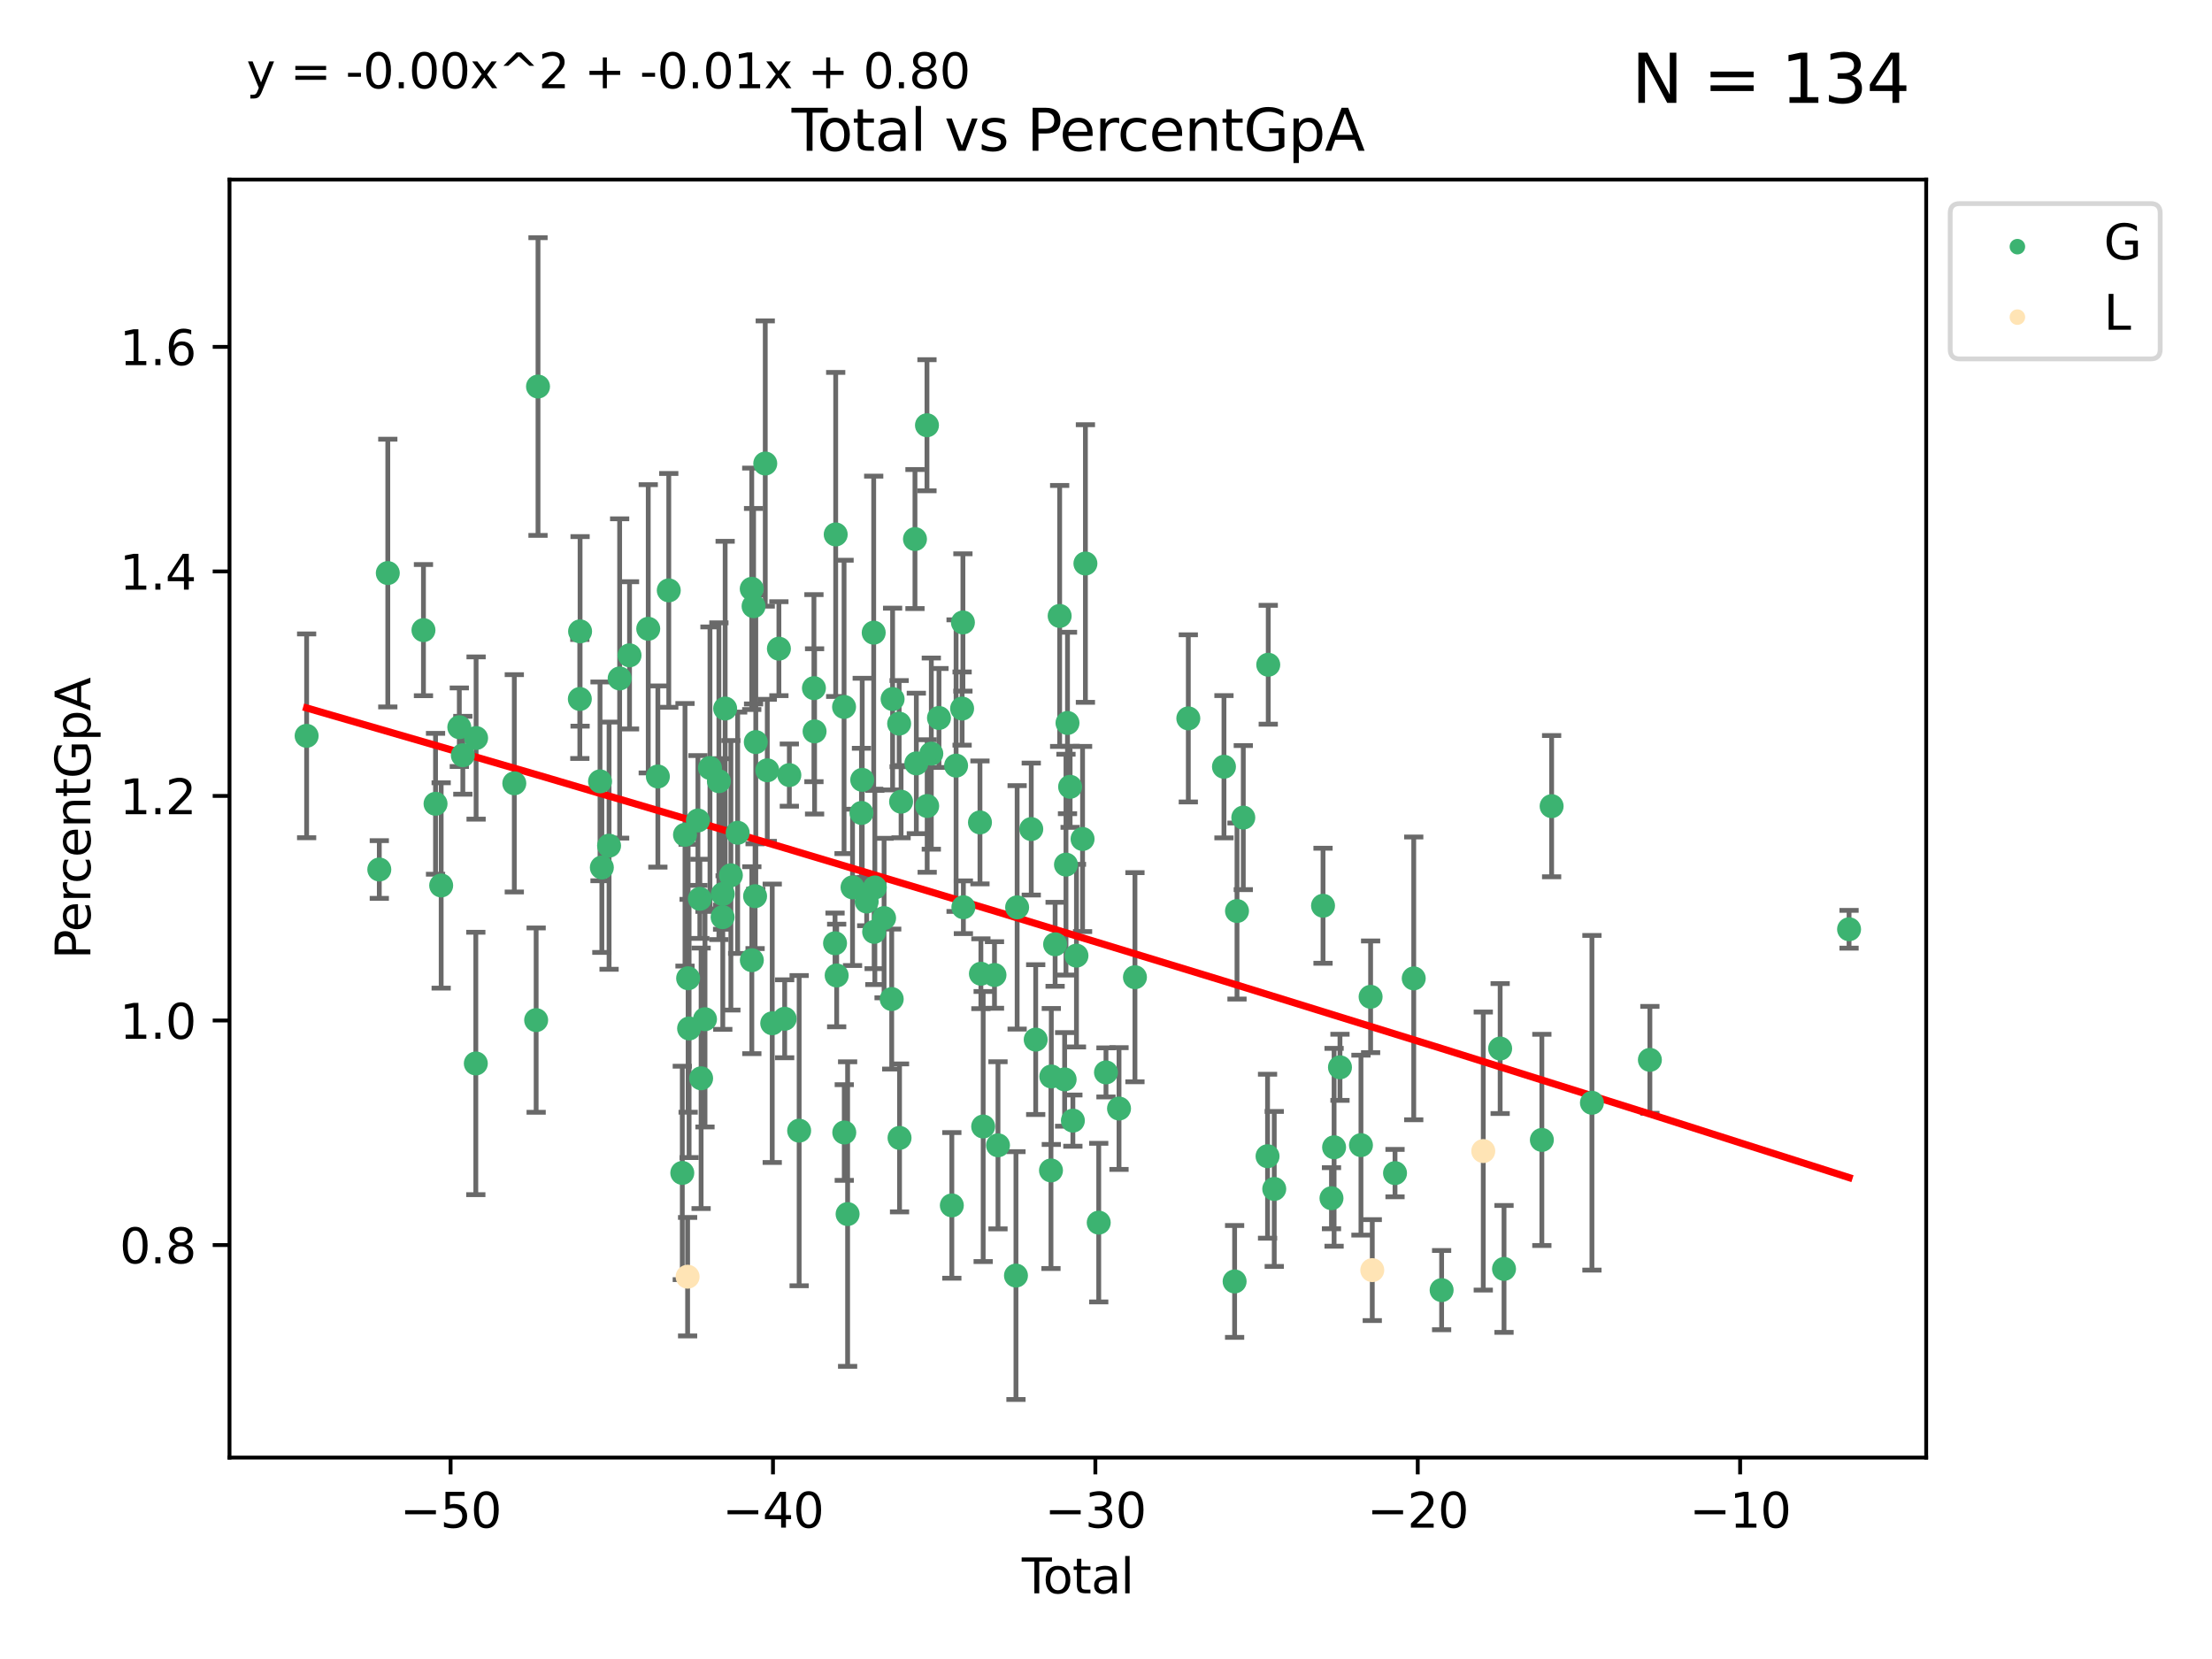 <?xml version="1.0" encoding="utf-8" standalone="no"?>
<!DOCTYPE svg PUBLIC "-//W3C//DTD SVG 1.1//EN"
  "http://www.w3.org/Graphics/SVG/1.1/DTD/svg11.dtd">
<svg xmlns:xlink="http://www.w3.org/1999/xlink" width="460.8pt" height="345.6pt" viewBox="0 0 460.8 345.6" xmlns="http://www.w3.org/2000/svg" version="1.1">
 <defs>
  <style type="text/css">*{stroke-linejoin: round; stroke-linecap: butt}</style>
 </defs>
 <g id="figure_1">
  <g id="patch_1">
   <path d="M 0 345.6 
L 460.8 345.6 
L 460.8 0 
L 0 0 
z
" style="fill: #ffffff"/>
  </g>
  <g id="axes_1">
   <g id="patch_2">
    <path d="M 47.81 303.64 
L 401.26 303.64 
L 401.26 37.411 
L 47.81 37.411 
z
" style="fill: #ffffff"/>
   </g>
   <g id="PathCollection_1">
    <defs>
     <path id="md8935fa523" d="M 0 1.118 
C 0.297 1.118 0.581 1 0.791 0.791 
C 1 0.581 1.118 0.297 1.118 0 
C 1.118 -0.297 1 -0.581 0.791 -0.791 
C 0.581 -1 0.297 -1.118 0 -1.118 
C -0.297 -1.118 -0.581 -1 -0.791 -0.791 
C -1 -0.581 -1.118 -0.297 -1.118 0 
C -1.118 0.297 -1 0.581 -0.791 0.791 
C -0.581 1 -0.297 1.118 0 1.118 
z
" style="stroke: #3cb371"/>
    </defs>
    <g clip-path="url(#pfb316e244c)">
     <use xlink:href="#md8935fa523" x="63.876" y="153.286" style="fill: #3cb371; stroke: #3cb371"/>
     <use xlink:href="#md8935fa523" x="79.015" y="181.134" style="fill: #3cb371; stroke: #3cb371"/>
     <use xlink:href="#md8935fa523" x="80.786" y="119.379" style="fill: #3cb371; stroke: #3cb371"/>
     <use xlink:href="#md8935fa523" x="88.215" y="131.266" style="fill: #3cb371; stroke: #3cb371"/>
     <use xlink:href="#md8935fa523" x="90.731" y="167.442" style="fill: #3cb371; stroke: #3cb371"/>
     <use xlink:href="#md8935fa523" x="91.904" y="184.457" style="fill: #3cb371; stroke: #3cb371"/>
     <use xlink:href="#md8935fa523" x="95.683" y="151.492" style="fill: #3cb371; stroke: #3cb371"/>
     <use xlink:href="#md8935fa523" x="96.417" y="157.334" style="fill: #3cb371; stroke: #3cb371"/>
     <use xlink:href="#md8935fa523" x="99.121" y="221.538" style="fill: #3cb371; stroke: #3cb371"/>
     <use xlink:href="#md8935fa523" x="99.18" y="153.744" style="fill: #3cb371; stroke: #3cb371"/>
     <use xlink:href="#md8935fa523" x="107.139" y="163.177" style="fill: #3cb371; stroke: #3cb371"/>
     <use xlink:href="#md8935fa523" x="111.69" y="212.51" style="fill: #3cb371; stroke: #3cb371"/>
     <use xlink:href="#md8935fa523" x="112.078" y="80.524" style="fill: #3cb371; stroke: #3cb371"/>
     <use xlink:href="#md8935fa523" x="120.79" y="145.612" style="fill: #3cb371; stroke: #3cb371"/>
     <use xlink:href="#md8935fa523" x="120.842" y="131.526" style="fill: #3cb371; stroke: #3cb371"/>
     <use xlink:href="#md8935fa523" x="124.998" y="162.772" style="fill: #3cb371; stroke: #3cb371"/>
     <use xlink:href="#md8935fa523" x="125.376" y="180.714" style="fill: #3cb371; stroke: #3cb371"/>
     <use xlink:href="#md8935fa523" x="126.881" y="176.171" style="fill: #3cb371; stroke: #3cb371"/>
     <use xlink:href="#md8935fa523" x="129.084" y="141.335" style="fill: #3cb371; stroke: #3cb371"/>
     <use xlink:href="#md8935fa523" x="131.143" y="136.519" style="fill: #3cb371; stroke: #3cb371"/>
     <use xlink:href="#md8935fa523" x="135.041" y="130.989" style="fill: #3cb371; stroke: #3cb371"/>
     <use xlink:href="#md8935fa523" x="137.046" y="161.76" style="fill: #3cb371; stroke: #3cb371"/>
     <use xlink:href="#md8935fa523" x="139.318" y="122.986" style="fill: #3cb371; stroke: #3cb371"/>
     <use xlink:href="#md8935fa523" x="142.133" y="244.342" style="fill: #3cb371; stroke: #3cb371"/>
     <use xlink:href="#md8935fa523" x="142.699" y="173.899" style="fill: #3cb371; stroke: #3cb371"/>
     <use xlink:href="#md8935fa523" x="143.351" y="203.791" style="fill: #3cb371; stroke: #3cb371"/>
     <use xlink:href="#md8935fa523" x="143.552" y="214.249" style="fill: #3cb371; stroke: #3cb371"/>
     <use xlink:href="#md8935fa523" x="145.392" y="170.92" style="fill: #3cb371; stroke: #3cb371"/>
     <use xlink:href="#md8935fa523" x="145.791" y="187.241" style="fill: #3cb371; stroke: #3cb371"/>
     <use xlink:href="#md8935fa523" x="146.054" y="224.632" style="fill: #3cb371; stroke: #3cb371"/>
     <use xlink:href="#md8935fa523" x="146.863" y="212.319" style="fill: #3cb371; stroke: #3cb371"/>
     <use xlink:href="#md8935fa523" x="147.9" y="159.978" style="fill: #3cb371; stroke: #3cb371"/>
     <use xlink:href="#md8935fa523" x="149.758" y="162.737" style="fill: #3cb371; stroke: #3cb371"/>
     <use xlink:href="#md8935fa523" x="150.532" y="191.06" style="fill: #3cb371; stroke: #3cb371"/>
     <use xlink:href="#md8935fa523" x="150.569" y="186.239" style="fill: #3cb371; stroke: #3cb371"/>
     <use xlink:href="#md8935fa523" x="151.062" y="147.599" style="fill: #3cb371; stroke: #3cb371"/>
     <use xlink:href="#md8935fa523" x="152.255" y="182.341" style="fill: #3cb371; stroke: #3cb371"/>
     <use xlink:href="#md8935fa523" x="153.668" y="173.481" style="fill: #3cb371; stroke: #3cb371"/>
     <use xlink:href="#md8935fa523" x="156.603" y="122.66" style="fill: #3cb371; stroke: #3cb371"/>
     <use xlink:href="#md8935fa523" x="156.621" y="200.024" style="fill: #3cb371; stroke: #3cb371"/>
     <use xlink:href="#md8935fa523" x="156.984" y="126.284" style="fill: #3cb371; stroke: #3cb371"/>
     <use xlink:href="#md8935fa523" x="157.3" y="186.691" style="fill: #3cb371; stroke: #3cb371"/>
     <use xlink:href="#md8935fa523" x="157.445" y="154.59" style="fill: #3cb371; stroke: #3cb371"/>
     <use xlink:href="#md8935fa523" x="159.417" y="96.561" style="fill: #3cb371; stroke: #3cb371"/>
     <use xlink:href="#md8935fa523" x="159.84" y="160.468" style="fill: #3cb371; stroke: #3cb371"/>
     <use xlink:href="#md8935fa523" x="160.871" y="213.167" style="fill: #3cb371; stroke: #3cb371"/>
     <use xlink:href="#md8935fa523" x="162.26" y="135.132" style="fill: #3cb371; stroke: #3cb371"/>
     <use xlink:href="#md8935fa523" x="163.463" y="212.228" style="fill: #3cb371; stroke: #3cb371"/>
     <use xlink:href="#md8935fa523" x="164.435" y="161.466" style="fill: #3cb371; stroke: #3cb371"/>
     <use xlink:href="#md8935fa523" x="166.477" y="235.538" style="fill: #3cb371; stroke: #3cb371"/>
     <use xlink:href="#md8935fa523" x="169.558" y="143.352" style="fill: #3cb371; stroke: #3cb371"/>
     <use xlink:href="#md8935fa523" x="169.692" y="152.363" style="fill: #3cb371; stroke: #3cb371"/>
     <use xlink:href="#md8935fa523" x="173.954" y="196.5" style="fill: #3cb371; stroke: #3cb371"/>
     <use xlink:href="#md8935fa523" x="174.092" y="111.337" style="fill: #3cb371; stroke: #3cb371"/>
     <use xlink:href="#md8935fa523" x="174.294" y="203.21" style="fill: #3cb371; stroke: #3cb371"/>
     <use xlink:href="#md8935fa523" x="175.834" y="147.264" style="fill: #3cb371; stroke: #3cb371"/>
     <use xlink:href="#md8935fa523" x="175.877" y="235.921" style="fill: #3cb371; stroke: #3cb371"/>
     <use xlink:href="#md8935fa523" x="176.573" y="252.913" style="fill: #3cb371; stroke: #3cb371"/>
     <use xlink:href="#md8935fa523" x="177.598" y="184.853" style="fill: #3cb371; stroke: #3cb371"/>
     <use xlink:href="#md8935fa523" x="179.462" y="169.353" style="fill: #3cb371; stroke: #3cb371"/>
     <use xlink:href="#md8935fa523" x="179.615" y="162.457" style="fill: #3cb371; stroke: #3cb371"/>
     <use xlink:href="#md8935fa523" x="180.547" y="187.803" style="fill: #3cb371; stroke: #3cb371"/>
     <use xlink:href="#md8935fa523" x="182.009" y="131.794" style="fill: #3cb371; stroke: #3cb371"/>
     <use xlink:href="#md8935fa523" x="182.1" y="194.123" style="fill: #3cb371; stroke: #3cb371"/>
     <use xlink:href="#md8935fa523" x="182.246" y="184.875" style="fill: #3cb371; stroke: #3cb371"/>
     <use xlink:href="#md8935fa523" x="184.171" y="191.251" style="fill: #3cb371; stroke: #3cb371"/>
     <use xlink:href="#md8935fa523" x="185.76" y="208.12" style="fill: #3cb371; stroke: #3cb371"/>
     <use xlink:href="#md8935fa523" x="185.945" y="145.622" style="fill: #3cb371; stroke: #3cb371"/>
     <use xlink:href="#md8935fa523" x="187.307" y="150.744" style="fill: #3cb371; stroke: #3cb371"/>
     <use xlink:href="#md8935fa523" x="187.39" y="237.046" style="fill: #3cb371; stroke: #3cb371"/>
     <use xlink:href="#md8935fa523" x="187.711" y="167.006" style="fill: #3cb371; stroke: #3cb371"/>
     <use xlink:href="#md8935fa523" x="190.606" y="112.295" style="fill: #3cb371; stroke: #3cb371"/>
     <use xlink:href="#md8935fa523" x="190.889" y="159.033" style="fill: #3cb371; stroke: #3cb371"/>
     <use xlink:href="#md8935fa523" x="193.105" y="88.588" style="fill: #3cb371; stroke: #3cb371"/>
     <use xlink:href="#md8935fa523" x="193.149" y="167.905" style="fill: #3cb371; stroke: #3cb371"/>
     <use xlink:href="#md8935fa523" x="194.01" y="156.995" style="fill: #3cb371; stroke: #3cb371"/>
     <use xlink:href="#md8935fa523" x="195.606" y="149.565" style="fill: #3cb371; stroke: #3cb371"/>
     <use xlink:href="#md8935fa523" x="198.285" y="251.106" style="fill: #3cb371; stroke: #3cb371"/>
     <use xlink:href="#md8935fa523" x="199.17" y="159.495" style="fill: #3cb371; stroke: #3cb371"/>
     <use xlink:href="#md8935fa523" x="200.425" y="147.604" style="fill: #3cb371; stroke: #3cb371"/>
     <use xlink:href="#md8935fa523" x="200.593" y="129.668" style="fill: #3cb371; stroke: #3cb371"/>
     <use xlink:href="#md8935fa523" x="200.689" y="188.994" style="fill: #3cb371; stroke: #3cb371"/>
     <use xlink:href="#md8935fa523" x="204.145" y="171.326" style="fill: #3cb371; stroke: #3cb371"/>
     <use xlink:href="#md8935fa523" x="204.34" y="202.845" style="fill: #3cb371; stroke: #3cb371"/>
     <use xlink:href="#md8935fa523" x="204.814" y="234.672" style="fill: #3cb371; stroke: #3cb371"/>
     <use xlink:href="#md8935fa523" x="207.17" y="203.107" style="fill: #3cb371; stroke: #3cb371"/>
     <use xlink:href="#md8935fa523" x="207.9" y="238.586" style="fill: #3cb371; stroke: #3cb371"/>
     <use xlink:href="#md8935fa523" x="211.644" y="265.726" style="fill: #3cb371; stroke: #3cb371"/>
     <use xlink:href="#md8935fa523" x="211.887" y="189.02" style="fill: #3cb371; stroke: #3cb371"/>
     <use xlink:href="#md8935fa523" x="214.831" y="172.71" style="fill: #3cb371; stroke: #3cb371"/>
     <use xlink:href="#md8935fa523" x="215.756" y="216.569" style="fill: #3cb371; stroke: #3cb371"/>
     <use xlink:href="#md8935fa523" x="218.938" y="243.822" style="fill: #3cb371; stroke: #3cb371"/>
     <use xlink:href="#md8935fa523" x="219.007" y="224.251" style="fill: #3cb371; stroke: #3cb371"/>
     <use xlink:href="#md8935fa523" x="219.8" y="196.712" style="fill: #3cb371; stroke: #3cb371"/>
     <use xlink:href="#md8935fa523" x="220.747" y="128.311" style="fill: #3cb371; stroke: #3cb371"/>
     <use xlink:href="#md8935fa523" x="221.784" y="224.856" style="fill: #3cb371; stroke: #3cb371"/>
     <use xlink:href="#md8935fa523" x="222.062" y="180.119" style="fill: #3cb371; stroke: #3cb371"/>
     <use xlink:href="#md8935fa523" x="222.379" y="150.607" style="fill: #3cb371; stroke: #3cb371"/>
     <use xlink:href="#md8935fa523" x="222.926" y="163.907" style="fill: #3cb371; stroke: #3cb371"/>
     <use xlink:href="#md8935fa523" x="223.5" y="233.446" style="fill: #3cb371; stroke: #3cb371"/>
     <use xlink:href="#md8935fa523" x="224.246" y="199.078" style="fill: #3cb371; stroke: #3cb371"/>
     <use xlink:href="#md8935fa523" x="225.519" y="174.776" style="fill: #3cb371; stroke: #3cb371"/>
     <use xlink:href="#md8935fa523" x="226.112" y="117.391" style="fill: #3cb371; stroke: #3cb371"/>
     <use xlink:href="#md8935fa523" x="228.886" y="254.695" style="fill: #3cb371; stroke: #3cb371"/>
     <use xlink:href="#md8935fa523" x="230.397" y="223.402" style="fill: #3cb371; stroke: #3cb371"/>
     <use xlink:href="#md8935fa523" x="233.112" y="230.929" style="fill: #3cb371; stroke: #3cb371"/>
     <use xlink:href="#md8935fa523" x="236.431" y="203.572" style="fill: #3cb371; stroke: #3cb371"/>
     <use xlink:href="#md8935fa523" x="247.547" y="149.652" style="fill: #3cb371; stroke: #3cb371"/>
     <use xlink:href="#md8935fa523" x="254.974" y="159.726" style="fill: #3cb371; stroke: #3cb371"/>
     <use xlink:href="#md8935fa523" x="257.193" y="266.948" style="fill: #3cb371; stroke: #3cb371"/>
     <use xlink:href="#md8935fa523" x="257.691" y="189.782" style="fill: #3cb371; stroke: #3cb371"/>
     <use xlink:href="#md8935fa523" x="259.001" y="170.32" style="fill: #3cb371; stroke: #3cb371"/>
     <use xlink:href="#md8935fa523" x="264.054" y="240.862" style="fill: #3cb371; stroke: #3cb371"/>
     <use xlink:href="#md8935fa523" x="264.199" y="138.478" style="fill: #3cb371; stroke: #3cb371"/>
     <use xlink:href="#md8935fa523" x="265.449" y="247.677" style="fill: #3cb371; stroke: #3cb371"/>
     <use xlink:href="#md8935fa523" x="275.611" y="188.682" style="fill: #3cb371; stroke: #3cb371"/>
     <use xlink:href="#md8935fa523" x="277.373" y="249.611" style="fill: #3cb371; stroke: #3cb371"/>
     <use xlink:href="#md8935fa523" x="277.916" y="239.002" style="fill: #3cb371; stroke: #3cb371"/>
     <use xlink:href="#md8935fa523" x="279.141" y="222.341" style="fill: #3cb371; stroke: #3cb371"/>
     <use xlink:href="#md8935fa523" x="283.513" y="238.552" style="fill: #3cb371; stroke: #3cb371"/>
     <use xlink:href="#md8935fa523" x="285.523" y="207.652" style="fill: #3cb371; stroke: #3cb371"/>
     <use xlink:href="#md8935fa523" x="290.609" y="244.381" style="fill: #3cb371; stroke: #3cb371"/>
     <use xlink:href="#md8935fa523" x="294.507" y="203.815" style="fill: #3cb371; stroke: #3cb371"/>
     <use xlink:href="#md8935fa523" x="300.317" y="268.754" style="fill: #3cb371; stroke: #3cb371"/>
     <use xlink:href="#md8935fa523" x="312.509" y="218.429" style="fill: #3cb371; stroke: #3cb371"/>
     <use xlink:href="#md8935fa523" x="313.316" y="264.338" style="fill: #3cb371; stroke: #3cb371"/>
     <use xlink:href="#md8935fa523" x="321.198" y="237.463" style="fill: #3cb371; stroke: #3cb371"/>
     <use xlink:href="#md8935fa523" x="323.232" y="167.938" style="fill: #3cb371; stroke: #3cb371"/>
     <use xlink:href="#md8935fa523" x="331.629" y="229.73" style="fill: #3cb371; stroke: #3cb371"/>
     <use xlink:href="#md8935fa523" x="343.702" y="220.788" style="fill: #3cb371; stroke: #3cb371"/>
     <use xlink:href="#md8935fa523" x="385.194" y="193.581" style="fill: #3cb371; stroke: #3cb371"/>
    </g>
   </g>
   <g id="PathCollection_2">
    <defs>
     <path id="mf9285eddde" d="M 0 1.118 
C 0.297 1.118 0.581 1 0.791 0.791 
C 1 0.581 1.118 0.297 1.118 0 
C 1.118 -0.297 1 -0.581 0.791 -0.791 
C 0.581 -1 0.297 -1.118 0 -1.118 
C -0.297 -1.118 -0.581 -1 -0.791 -0.791 
C -1 -0.581 -1.118 -0.297 -1.118 0 
C -1.118 0.297 -1 0.581 -0.791 0.791 
C -0.581 1 -0.297 1.118 0 1.118 
z
" style="stroke: #ffe4b5"/>
    </defs>
    <g clip-path="url(#pfb316e244c)">
     <use xlink:href="#mf9285eddde" x="143.242" y="265.961" style="fill: #ffe4b5; stroke: #ffe4b5"/>
     <use xlink:href="#mf9285eddde" x="285.869" y="264.588" style="fill: #ffe4b5; stroke: #ffe4b5"/>
     <use xlink:href="#mf9285eddde" x="308.993" y="239.787" style="fill: #ffe4b5; stroke: #ffe4b5"/>
    </g>
   </g>
   <g id="matplotlib.axis_1">
    <g id="xtick_1">
     <g id="line2d_1">
      <defs>
       <path id="m7f50eab4d9" d="M 0 0 
L 0 3.5 
" style="stroke: #000000; stroke-width: 0.8"/>
      </defs>
      <g>
       <use xlink:href="#m7f50eab4d9" x="93.867" y="303.64" style="stroke: #000000; stroke-width: 0.8"/>
      </g>
     </g>
     <g id="text_1">
      <!-- −50 -->
      <g transform="translate(83.315 318.238)scale(0.1 -0.1)">
       <defs>
        <path id="DejaVuSans-2212" d="M 678 2272 
L 4684 2272 
L 4684 1741 
L 678 1741 
L 678 2272 
z
" transform="scale(0.016)"/>
        <path id="DejaVuSans-35" d="M 691 4666 
L 3169 4666 
L 3169 4134 
L 1269 4134 
L 1269 2991 
Q 1406 3038 1543 3061 
Q 1681 3084 1819 3084 
Q 2600 3084 3056 2656 
Q 3513 2228 3513 1497 
Q 3513 744 3044 326 
Q 2575 -91 1722 -91 
Q 1428 -91 1123 -41 
Q 819 9 494 109 
L 494 744 
Q 775 591 1075 516 
Q 1375 441 1709 441 
Q 2250 441 2565 725 
Q 2881 1009 2881 1497 
Q 2881 1984 2565 2268 
Q 2250 2553 1709 2553 
Q 1456 2553 1204 2497 
Q 953 2441 691 2322 
L 691 4666 
z
" transform="scale(0.016)"/>
        <path id="DejaVuSans-30" d="M 2034 4250 
Q 1547 4250 1301 3770 
Q 1056 3291 1056 2328 
Q 1056 1369 1301 889 
Q 1547 409 2034 409 
Q 2525 409 2770 889 
Q 3016 1369 3016 2328 
Q 3016 3291 2770 3770 
Q 2525 4250 2034 4250 
z
M 2034 4750 
Q 2819 4750 3233 4129 
Q 3647 3509 3647 2328 
Q 3647 1150 3233 529 
Q 2819 -91 2034 -91 
Q 1250 -91 836 529 
Q 422 1150 422 2328 
Q 422 3509 836 4129 
Q 1250 4750 2034 4750 
z
" transform="scale(0.016)"/>
       </defs>
       <use xlink:href="#DejaVuSans-2212"/>
       <use xlink:href="#DejaVuSans-35" x="83.789"/>
       <use xlink:href="#DejaVuSans-30" x="147.412"/>
      </g>
     </g>
    </g>
    <g id="xtick_2">
     <g id="line2d_2">
      <g>
       <use xlink:href="#m7f50eab4d9" x="161.026" y="303.64" style="stroke: #000000; stroke-width: 0.8"/>
      </g>
     </g>
     <g id="text_2">
      <!-- −40 -->
      <g transform="translate(150.473 318.238)scale(0.1 -0.1)">
       <defs>
        <path id="DejaVuSans-34" d="M 2419 4116 
L 825 1625 
L 2419 1625 
L 2419 4116 
z
M 2253 4666 
L 3047 4666 
L 3047 1625 
L 3713 1625 
L 3713 1100 
L 3047 1100 
L 3047 0 
L 2419 0 
L 2419 1100 
L 313 1100 
L 313 1709 
L 2253 4666 
z
" transform="scale(0.016)"/>
       </defs>
       <use xlink:href="#DejaVuSans-2212"/>
       <use xlink:href="#DejaVuSans-34" x="83.789"/>
       <use xlink:href="#DejaVuSans-30" x="147.412"/>
      </g>
     </g>
    </g>
    <g id="xtick_3">
     <g id="line2d_3">
      <g>
       <use xlink:href="#m7f50eab4d9" x="228.184" y="303.64" style="stroke: #000000; stroke-width: 0.8"/>
      </g>
     </g>
     <g id="text_3">
      <!-- −30 -->
      <g transform="translate(217.632 318.238)scale(0.1 -0.1)">
       <defs>
        <path id="DejaVuSans-33" d="M 2597 2516 
Q 3050 2419 3304 2112 
Q 3559 1806 3559 1356 
Q 3559 666 3084 287 
Q 2609 -91 1734 -91 
Q 1441 -91 1130 -33 
Q 819 25 488 141 
L 488 750 
Q 750 597 1062 519 
Q 1375 441 1716 441 
Q 2309 441 2620 675 
Q 2931 909 2931 1356 
Q 2931 1769 2642 2001 
Q 2353 2234 1838 2234 
L 1294 2234 
L 1294 2753 
L 1863 2753 
Q 2328 2753 2575 2939 
Q 2822 3125 2822 3475 
Q 2822 3834 2567 4026 
Q 2313 4219 1838 4219 
Q 1578 4219 1281 4162 
Q 984 4106 628 3988 
L 628 4550 
Q 988 4650 1302 4700 
Q 1616 4750 1894 4750 
Q 2613 4750 3031 4423 
Q 3450 4097 3450 3541 
Q 3450 3153 3228 2886 
Q 3006 2619 2597 2516 
z
" transform="scale(0.016)"/>
       </defs>
       <use xlink:href="#DejaVuSans-2212"/>
       <use xlink:href="#DejaVuSans-33" x="83.789"/>
       <use xlink:href="#DejaVuSans-30" x="147.412"/>
      </g>
     </g>
    </g>
    <g id="xtick_4">
     <g id="line2d_4">
      <g>
       <use xlink:href="#m7f50eab4d9" x="295.343" y="303.64" style="stroke: #000000; stroke-width: 0.8"/>
      </g>
     </g>
     <g id="text_4">
      <!-- −20 -->
      <g transform="translate(284.79 318.238)scale(0.1 -0.1)">
       <defs>
        <path id="DejaVuSans-32" d="M 1228 531 
L 3431 531 
L 3431 0 
L 469 0 
L 469 531 
Q 828 903 1448 1529 
Q 2069 2156 2228 2338 
Q 2531 2678 2651 2914 
Q 2772 3150 2772 3378 
Q 2772 3750 2511 3984 
Q 2250 4219 1831 4219 
Q 1534 4219 1204 4116 
Q 875 4013 500 3803 
L 500 4441 
Q 881 4594 1212 4672 
Q 1544 4750 1819 4750 
Q 2544 4750 2975 4387 
Q 3406 4025 3406 3419 
Q 3406 3131 3298 2873 
Q 3191 2616 2906 2266 
Q 2828 2175 2409 1742 
Q 1991 1309 1228 531 
z
" transform="scale(0.016)"/>
       </defs>
       <use xlink:href="#DejaVuSans-2212"/>
       <use xlink:href="#DejaVuSans-32" x="83.789"/>
       <use xlink:href="#DejaVuSans-30" x="147.412"/>
      </g>
     </g>
    </g>
    <g id="xtick_5">
     <g id="line2d_5">
      <g>
       <use xlink:href="#m7f50eab4d9" x="362.501" y="303.64" style="stroke: #000000; stroke-width: 0.8"/>
      </g>
     </g>
     <g id="text_5">
      <!-- −10 -->
      <g transform="translate(351.949 318.238)scale(0.1 -0.1)">
       <defs>
        <path id="DejaVuSans-31" d="M 794 531 
L 1825 531 
L 1825 4091 
L 703 3866 
L 703 4441 
L 1819 4666 
L 2450 4666 
L 2450 531 
L 3481 531 
L 3481 0 
L 794 0 
L 794 531 
z
" transform="scale(0.016)"/>
       </defs>
       <use xlink:href="#DejaVuSans-2212"/>
       <use xlink:href="#DejaVuSans-31" x="83.789"/>
       <use xlink:href="#DejaVuSans-30" x="147.412"/>
      </g>
     </g>
    </g>
    <g id="text_6">
     <!-- Total -->
     <g transform="translate(212.858 331.917)scale(0.1 -0.1)">
      <defs>
       <path id="DejaVuSans-54" d="M -19 4666 
L 3928 4666 
L 3928 4134 
L 2272 4134 
L 2272 0 
L 1638 0 
L 1638 4134 
L -19 4134 
L -19 4666 
z
" transform="scale(0.016)"/>
       <path id="DejaVuSans-6f" d="M 1959 3097 
Q 1497 3097 1228 2736 
Q 959 2375 959 1747 
Q 959 1119 1226 758 
Q 1494 397 1959 397 
Q 2419 397 2687 759 
Q 2956 1122 2956 1747 
Q 2956 2369 2687 2733 
Q 2419 3097 1959 3097 
z
M 1959 3584 
Q 2709 3584 3137 3096 
Q 3566 2609 3566 1747 
Q 3566 888 3137 398 
Q 2709 -91 1959 -91 
Q 1206 -91 779 398 
Q 353 888 353 1747 
Q 353 2609 779 3096 
Q 1206 3584 1959 3584 
z
" transform="scale(0.016)"/>
       <path id="DejaVuSans-74" d="M 1172 4494 
L 1172 3500 
L 2356 3500 
L 2356 3053 
L 1172 3053 
L 1172 1153 
Q 1172 725 1289 603 
Q 1406 481 1766 481 
L 2356 481 
L 2356 0 
L 1766 0 
Q 1100 0 847 248 
Q 594 497 594 1153 
L 594 3053 
L 172 3053 
L 172 3500 
L 594 3500 
L 594 4494 
L 1172 4494 
z
" transform="scale(0.016)"/>
       <path id="DejaVuSans-61" d="M 2194 1759 
Q 1497 1759 1228 1600 
Q 959 1441 959 1056 
Q 959 750 1161 570 
Q 1363 391 1709 391 
Q 2188 391 2477 730 
Q 2766 1069 2766 1631 
L 2766 1759 
L 2194 1759 
z
M 3341 1997 
L 3341 0 
L 2766 0 
L 2766 531 
Q 2569 213 2275 61 
Q 1981 -91 1556 -91 
Q 1019 -91 701 211 
Q 384 513 384 1019 
Q 384 1609 779 1909 
Q 1175 2209 1959 2209 
L 2766 2209 
L 2766 2266 
Q 2766 2663 2505 2880 
Q 2244 3097 1772 3097 
Q 1472 3097 1187 3025 
Q 903 2953 641 2809 
L 641 3341 
Q 956 3463 1253 3523 
Q 1550 3584 1831 3584 
Q 2591 3584 2966 3190 
Q 3341 2797 3341 1997 
z
" transform="scale(0.016)"/>
       <path id="DejaVuSans-6c" d="M 603 4863 
L 1178 4863 
L 1178 0 
L 603 0 
L 603 4863 
z
" transform="scale(0.016)"/>
      </defs>
      <use xlink:href="#DejaVuSans-54"/>
      <use xlink:href="#DejaVuSans-6f" x="44.084"/>
      <use xlink:href="#DejaVuSans-74" x="105.266"/>
      <use xlink:href="#DejaVuSans-61" x="144.475"/>
      <use xlink:href="#DejaVuSans-6c" x="205.754"/>
     </g>
    </g>
   </g>
   <g id="matplotlib.axis_2">
    <g id="ytick_1">
     <g id="line2d_6">
      <defs>
       <path id="mf83e9153e0" d="M 0 0 
L -3.5 0 
" style="stroke: #000000; stroke-width: 0.8"/>
      </defs>
      <g>
       <use xlink:href="#mf83e9153e0" x="47.81" y="259.367" style="stroke: #000000; stroke-width: 0.8"/>
      </g>
     </g>
     <g id="text_7">
      <!-- 0.8 -->
      <g transform="translate(24.907 263.166)scale(0.1 -0.1)">
       <defs>
        <path id="DejaVuSans-2e" d="M 684 794 
L 1344 794 
L 1344 0 
L 684 0 
L 684 794 
z
" transform="scale(0.016)"/>
        <path id="DejaVuSans-38" d="M 2034 2216 
Q 1584 2216 1326 1975 
Q 1069 1734 1069 1313 
Q 1069 891 1326 650 
Q 1584 409 2034 409 
Q 2484 409 2743 651 
Q 3003 894 3003 1313 
Q 3003 1734 2745 1975 
Q 2488 2216 2034 2216 
z
M 1403 2484 
Q 997 2584 770 2862 
Q 544 3141 544 3541 
Q 544 4100 942 4425 
Q 1341 4750 2034 4750 
Q 2731 4750 3128 4425 
Q 3525 4100 3525 3541 
Q 3525 3141 3298 2862 
Q 3072 2584 2669 2484 
Q 3125 2378 3379 2068 
Q 3634 1759 3634 1313 
Q 3634 634 3220 271 
Q 2806 -91 2034 -91 
Q 1263 -91 848 271 
Q 434 634 434 1313 
Q 434 1759 690 2068 
Q 947 2378 1403 2484 
z
M 1172 3481 
Q 1172 3119 1398 2916 
Q 1625 2713 2034 2713 
Q 2441 2713 2670 2916 
Q 2900 3119 2900 3481 
Q 2900 3844 2670 4047 
Q 2441 4250 2034 4250 
Q 1625 4250 1398 4047 
Q 1172 3844 1172 3481 
z
" transform="scale(0.016)"/>
       </defs>
       <use xlink:href="#DejaVuSans-30"/>
       <use xlink:href="#DejaVuSans-2e" x="63.623"/>
       <use xlink:href="#DejaVuSans-38" x="95.41"/>
      </g>
     </g>
    </g>
    <g id="ytick_2">
     <g id="line2d_7">
      <g>
       <use xlink:href="#mf83e9153e0" x="47.81" y="212.59" style="stroke: #000000; stroke-width: 0.8"/>
      </g>
     </g>
     <g id="text_8">
      <!-- 1.0 -->
      <g transform="translate(24.907 216.389)scale(0.1 -0.1)">
       <use xlink:href="#DejaVuSans-31"/>
       <use xlink:href="#DejaVuSans-2e" x="63.623"/>
       <use xlink:href="#DejaVuSans-30" x="95.41"/>
      </g>
     </g>
    </g>
    <g id="ytick_3">
     <g id="line2d_8">
      <g>
       <use xlink:href="#mf83e9153e0" x="47.81" y="165.813" style="stroke: #000000; stroke-width: 0.8"/>
      </g>
     </g>
     <g id="text_9">
      <!-- 1.2 -->
      <g transform="translate(24.907 169.613)scale(0.1 -0.1)">
       <use xlink:href="#DejaVuSans-31"/>
       <use xlink:href="#DejaVuSans-2e" x="63.623"/>
       <use xlink:href="#DejaVuSans-32" x="95.41"/>
      </g>
     </g>
    </g>
    <g id="ytick_4">
     <g id="line2d_9">
      <g>
       <use xlink:href="#mf83e9153e0" x="47.81" y="119.037" style="stroke: #000000; stroke-width: 0.8"/>
      </g>
     </g>
     <g id="text_10">
      <!-- 1.4 -->
      <g transform="translate(24.907 122.836)scale(0.1 -0.1)">
       <use xlink:href="#DejaVuSans-31"/>
       <use xlink:href="#DejaVuSans-2e" x="63.623"/>
       <use xlink:href="#DejaVuSans-34" x="95.41"/>
      </g>
     </g>
    </g>
    <g id="ytick_5">
     <g id="line2d_10">
      <g>
       <use xlink:href="#mf83e9153e0" x="47.81" y="72.26" style="stroke: #000000; stroke-width: 0.8"/>
      </g>
     </g>
     <g id="text_11">
      <!-- 1.6 -->
      <g transform="translate(24.907 76.059)scale(0.1 -0.1)">
       <defs>
        <path id="DejaVuSans-36" d="M 2113 2584 
Q 1688 2584 1439 2293 
Q 1191 2003 1191 1497 
Q 1191 994 1439 701 
Q 1688 409 2113 409 
Q 2538 409 2786 701 
Q 3034 994 3034 1497 
Q 3034 2003 2786 2293 
Q 2538 2584 2113 2584 
z
M 3366 4563 
L 3366 3988 
Q 3128 4100 2886 4159 
Q 2644 4219 2406 4219 
Q 1781 4219 1451 3797 
Q 1122 3375 1075 2522 
Q 1259 2794 1537 2939 
Q 1816 3084 2150 3084 
Q 2853 3084 3261 2657 
Q 3669 2231 3669 1497 
Q 3669 778 3244 343 
Q 2819 -91 2113 -91 
Q 1303 -91 875 529 
Q 447 1150 447 2328 
Q 447 3434 972 4092 
Q 1497 4750 2381 4750 
Q 2619 4750 2861 4703 
Q 3103 4656 3366 4563 
z
" transform="scale(0.016)"/>
       </defs>
       <use xlink:href="#DejaVuSans-31"/>
       <use xlink:href="#DejaVuSans-2e" x="63.623"/>
       <use xlink:href="#DejaVuSans-36" x="95.41"/>
      </g>
     </g>
    </g>
    <g id="text_12">
     <!-- PercentGpA -->
     <g transform="translate(18.827 199.802)rotate(-90)scale(0.1 -0.1)">
      <defs>
       <path id="DejaVuSans-50" d="M 1259 4147 
L 1259 2394 
L 2053 2394 
Q 2494 2394 2734 2622 
Q 2975 2850 2975 3272 
Q 2975 3691 2734 3919 
Q 2494 4147 2053 4147 
L 1259 4147 
z
M 628 4666 
L 2053 4666 
Q 2838 4666 3239 4311 
Q 3641 3956 3641 3272 
Q 3641 2581 3239 2228 
Q 2838 1875 2053 1875 
L 1259 1875 
L 1259 0 
L 628 0 
L 628 4666 
z
" transform="scale(0.016)"/>
       <path id="DejaVuSans-65" d="M 3597 1894 
L 3597 1613 
L 953 1613 
Q 991 1019 1311 708 
Q 1631 397 2203 397 
Q 2534 397 2845 478 
Q 3156 559 3463 722 
L 3463 178 
Q 3153 47 2828 -22 
Q 2503 -91 2169 -91 
Q 1331 -91 842 396 
Q 353 884 353 1716 
Q 353 2575 817 3079 
Q 1281 3584 2069 3584 
Q 2775 3584 3186 3129 
Q 3597 2675 3597 1894 
z
M 3022 2063 
Q 3016 2534 2758 2815 
Q 2500 3097 2075 3097 
Q 1594 3097 1305 2825 
Q 1016 2553 972 2059 
L 3022 2063 
z
" transform="scale(0.016)"/>
       <path id="DejaVuSans-72" d="M 2631 2963 
Q 2534 3019 2420 3045 
Q 2306 3072 2169 3072 
Q 1681 3072 1420 2755 
Q 1159 2438 1159 1844 
L 1159 0 
L 581 0 
L 581 3500 
L 1159 3500 
L 1159 2956 
Q 1341 3275 1631 3429 
Q 1922 3584 2338 3584 
Q 2397 3584 2469 3576 
Q 2541 3569 2628 3553 
L 2631 2963 
z
" transform="scale(0.016)"/>
       <path id="DejaVuSans-63" d="M 3122 3366 
L 3122 2828 
Q 2878 2963 2633 3030 
Q 2388 3097 2138 3097 
Q 1578 3097 1268 2742 
Q 959 2388 959 1747 
Q 959 1106 1268 751 
Q 1578 397 2138 397 
Q 2388 397 2633 464 
Q 2878 531 3122 666 
L 3122 134 
Q 2881 22 2623 -34 
Q 2366 -91 2075 -91 
Q 1284 -91 818 406 
Q 353 903 353 1747 
Q 353 2603 823 3093 
Q 1294 3584 2113 3584 
Q 2378 3584 2631 3529 
Q 2884 3475 3122 3366 
z
" transform="scale(0.016)"/>
       <path id="DejaVuSans-6e" d="M 3513 2113 
L 3513 0 
L 2938 0 
L 2938 2094 
Q 2938 2591 2744 2837 
Q 2550 3084 2163 3084 
Q 1697 3084 1428 2787 
Q 1159 2491 1159 1978 
L 1159 0 
L 581 0 
L 581 3500 
L 1159 3500 
L 1159 2956 
Q 1366 3272 1645 3428 
Q 1925 3584 2291 3584 
Q 2894 3584 3203 3211 
Q 3513 2838 3513 2113 
z
" transform="scale(0.016)"/>
       <path id="DejaVuSans-47" d="M 3809 666 
L 3809 1919 
L 2778 1919 
L 2778 2438 
L 4434 2438 
L 4434 434 
Q 4069 175 3628 42 
Q 3188 -91 2688 -91 
Q 1594 -91 976 548 
Q 359 1188 359 2328 
Q 359 3472 976 4111 
Q 1594 4750 2688 4750 
Q 3144 4750 3555 4637 
Q 3966 4525 4313 4306 
L 4313 3634 
Q 3963 3931 3569 4081 
Q 3175 4231 2741 4231 
Q 1884 4231 1454 3753 
Q 1025 3275 1025 2328 
Q 1025 1384 1454 906 
Q 1884 428 2741 428 
Q 3075 428 3337 486 
Q 3600 544 3809 666 
z
" transform="scale(0.016)"/>
       <path id="DejaVuSans-70" d="M 1159 525 
L 1159 -1331 
L 581 -1331 
L 581 3500 
L 1159 3500 
L 1159 2969 
Q 1341 3281 1617 3432 
Q 1894 3584 2278 3584 
Q 2916 3584 3314 3078 
Q 3713 2572 3713 1747 
Q 3713 922 3314 415 
Q 2916 -91 2278 -91 
Q 1894 -91 1617 61 
Q 1341 213 1159 525 
z
M 3116 1747 
Q 3116 2381 2855 2742 
Q 2594 3103 2138 3103 
Q 1681 3103 1420 2742 
Q 1159 2381 1159 1747 
Q 1159 1113 1420 752 
Q 1681 391 2138 391 
Q 2594 391 2855 752 
Q 3116 1113 3116 1747 
z
" transform="scale(0.016)"/>
       <path id="DejaVuSans-41" d="M 2188 4044 
L 1331 1722 
L 3047 1722 
L 2188 4044 
z
M 1831 4666 
L 2547 4666 
L 4325 0 
L 3669 0 
L 3244 1197 
L 1141 1197 
L 716 0 
L 50 0 
L 1831 4666 
z
" transform="scale(0.016)"/>
      </defs>
      <use xlink:href="#DejaVuSans-50"/>
      <use xlink:href="#DejaVuSans-65" x="56.678"/>
      <use xlink:href="#DejaVuSans-72" x="118.201"/>
      <use xlink:href="#DejaVuSans-63" x="157.064"/>
      <use xlink:href="#DejaVuSans-65" x="212.045"/>
      <use xlink:href="#DejaVuSans-6e" x="273.568"/>
      <use xlink:href="#DejaVuSans-74" x="336.947"/>
      <use xlink:href="#DejaVuSans-47" x="376.156"/>
      <use xlink:href="#DejaVuSans-70" x="453.646"/>
      <use xlink:href="#DejaVuSans-41" x="517.123"/>
     </g>
    </g>
   </g>
   <g id="LineCollection_1">
    <path d="M 63.876 174.513 
L 63.876 132.059 
" clip-path="url(#pfb316e244c)" style="fill: none; stroke: #696969"/>
    <path d="M 79.015 187.145 
L 79.015 175.123 
" clip-path="url(#pfb316e244c)" style="fill: none; stroke: #696969"/>
    <path d="M 80.786 147.269 
L 80.786 91.489 
" clip-path="url(#pfb316e244c)" style="fill: none; stroke: #696969"/>
    <path d="M 88.215 144.93 
L 88.215 117.601 
" clip-path="url(#pfb316e244c)" style="fill: none; stroke: #696969"/>
    <path d="M 90.731 182.111 
L 90.731 152.774 
" clip-path="url(#pfb316e244c)" style="fill: none; stroke: #696969"/>
    <path d="M 91.904 205.845 
L 91.904 163.07 
" clip-path="url(#pfb316e244c)" style="fill: none; stroke: #696969"/>
    <path d="M 95.683 159.676 
L 95.683 143.308 
" clip-path="url(#pfb316e244c)" style="fill: none; stroke: #696969"/>
    <path d="M 96.417 165.445 
L 96.417 149.223 
" clip-path="url(#pfb316e244c)" style="fill: none; stroke: #696969"/>
    <path d="M 99.121 248.869 
L 99.121 194.208 
" clip-path="url(#pfb316e244c)" style="fill: none; stroke: #696969"/>
    <path d="M 99.18 170.642 
L 99.18 136.845 
" clip-path="url(#pfb316e244c)" style="fill: none; stroke: #696969"/>
    <path d="M 107.139 185.812 
L 107.139 140.542 
" clip-path="url(#pfb316e244c)" style="fill: none; stroke: #696969"/>
    <path d="M 111.69 231.709 
L 111.69 193.31 
" clip-path="url(#pfb316e244c)" style="fill: none; stroke: #696969"/>
    <path d="M 112.078 111.535 
L 112.078 49.513 
" clip-path="url(#pfb316e244c)" style="fill: none; stroke: #696969"/>
    <path d="M 120.79 158.002 
L 120.79 133.223 
" clip-path="url(#pfb316e244c)" style="fill: none; stroke: #696969"/>
    <path d="M 120.842 151.268 
L 120.842 111.784 
" clip-path="url(#pfb316e244c)" style="fill: none; stroke: #696969"/>
    <path d="M 124.998 183.476 
L 124.998 142.068 
" clip-path="url(#pfb316e244c)" style="fill: none; stroke: #696969"/>
    <path d="M 125.376 198.408 
L 125.376 163.021 
" clip-path="url(#pfb316e244c)" style="fill: none; stroke: #696969"/>
    <path d="M 126.881 201.918 
L 126.881 150.424 
" clip-path="url(#pfb316e244c)" style="fill: none; stroke: #696969"/>
    <path d="M 129.084 174.592 
L 129.084 108.078 
" clip-path="url(#pfb316e244c)" style="fill: none; stroke: #696969"/>
    <path d="M 131.143 151.854 
L 131.143 121.183 
" clip-path="url(#pfb316e244c)" style="fill: none; stroke: #696969"/>
    <path d="M 135.041 161.012 
L 135.041 100.966 
" clip-path="url(#pfb316e244c)" style="fill: none; stroke: #696969"/>
    <path d="M 137.046 180.633 
L 137.046 142.887 
" clip-path="url(#pfb316e244c)" style="fill: none; stroke: #696969"/>
    <path d="M 139.318 147.336 
L 139.318 98.636 
" clip-path="url(#pfb316e244c)" style="fill: none; stroke: #696969"/>
    <path d="M 142.133 266.571 
L 142.133 222.114 
" clip-path="url(#pfb316e244c)" style="fill: none; stroke: #696969"/>
    <path d="M 142.699 201.248 
L 142.699 146.55 
" clip-path="url(#pfb316e244c)" style="fill: none; stroke: #696969"/>
    <path d="M 143.351 231.697 
L 143.351 175.885 
" clip-path="url(#pfb316e244c)" style="fill: none; stroke: #696969"/>
    <path d="M 143.552 241.141 
L 143.552 187.357 
" clip-path="url(#pfb316e244c)" style="fill: none; stroke: #696969"/>
    <path d="M 145.392 184.433 
L 145.392 157.406 
" clip-path="url(#pfb316e244c)" style="fill: none; stroke: #696969"/>
    <path d="M 145.791 195.484 
L 145.791 178.998 
" clip-path="url(#pfb316e244c)" style="fill: none; stroke: #696969"/>
    <path d="M 146.054 251.763 
L 146.054 197.501 
" clip-path="url(#pfb316e244c)" style="fill: none; stroke: #696969"/>
    <path d="M 146.863 234.772 
L 146.863 189.866 
" clip-path="url(#pfb316e244c)" style="fill: none; stroke: #696969"/>
    <path d="M 147.9 189.353 
L 147.9 130.604 
" clip-path="url(#pfb316e244c)" style="fill: none; stroke: #696969"/>
    <path d="M 149.758 195.727 
L 149.758 129.748 
" clip-path="url(#pfb316e244c)" style="fill: none; stroke: #696969"/>
    <path d="M 150.532 193.577 
L 150.532 188.543 
" clip-path="url(#pfb316e244c)" style="fill: none; stroke: #696969"/>
    <path d="M 150.569 214.431 
L 150.569 158.047 
" clip-path="url(#pfb316e244c)" style="fill: none; stroke: #696969"/>
    <path d="M 151.062 182.441 
L 151.062 112.757 
" clip-path="url(#pfb316e244c)" style="fill: none; stroke: #696969"/>
    <path d="M 152.255 210.412 
L 152.255 154.271 
" clip-path="url(#pfb316e244c)" style="fill: none; stroke: #696969"/>
    <path d="M 153.668 198.621 
L 153.668 148.341 
" clip-path="url(#pfb316e244c)" style="fill: none; stroke: #696969"/>
    <path d="M 156.603 147.806 
L 156.603 97.514 
" clip-path="url(#pfb316e244c)" style="fill: none; stroke: #696969"/>
    <path d="M 156.621 219.492 
L 156.621 180.557 
" clip-path="url(#pfb316e244c)" style="fill: none; stroke: #696969"/>
    <path d="M 156.984 146.645 
L 156.984 105.922 
" clip-path="url(#pfb316e244c)" style="fill: none; stroke: #696969"/>
    <path d="M 157.3 197.602 
L 157.3 175.779 
" clip-path="url(#pfb316e244c)" style="fill: none; stroke: #696969"/>
    <path d="M 157.445 185.222 
L 157.445 123.958 
" clip-path="url(#pfb316e244c)" style="fill: none; stroke: #696969"/>
    <path d="M 159.417 126.276 
L 159.417 66.847 
" clip-path="url(#pfb316e244c)" style="fill: none; stroke: #696969"/>
    <path d="M 159.84 175.258 
L 159.84 145.678 
" clip-path="url(#pfb316e244c)" style="fill: none; stroke: #696969"/>
    <path d="M 160.871 242.168 
L 160.871 184.166 
" clip-path="url(#pfb316e244c)" style="fill: none; stroke: #696969"/>
    <path d="M 162.26 144.918 
L 162.26 125.345 
" clip-path="url(#pfb316e244c)" style="fill: none; stroke: #696969"/>
    <path d="M 163.463 220.347 
L 163.463 204.109 
" clip-path="url(#pfb316e244c)" style="fill: none; stroke: #696969"/>
    <path d="M 164.435 167.948 
L 164.435 154.984 
" clip-path="url(#pfb316e244c)" style="fill: none; stroke: #696969"/>
    <path d="M 166.477 267.851 
L 166.477 203.225 
" clip-path="url(#pfb316e244c)" style="fill: none; stroke: #696969"/>
    <path d="M 169.558 162.84 
L 169.558 123.865 
" clip-path="url(#pfb316e244c)" style="fill: none; stroke: #696969"/>
    <path d="M 169.692 169.574 
L 169.692 135.152 
" clip-path="url(#pfb316e244c)" style="fill: none; stroke: #696969"/>
    <path d="M 173.954 202.793 
L 173.954 190.206 
" clip-path="url(#pfb316e244c)" style="fill: none; stroke: #696969"/>
    <path d="M 174.092 145.091 
L 174.092 77.582 
" clip-path="url(#pfb316e244c)" style="fill: none; stroke: #696969"/>
    <path d="M 174.294 213.899 
L 174.294 192.522 
" clip-path="url(#pfb316e244c)" style="fill: none; stroke: #696969"/>
    <path d="M 175.834 177.818 
L 175.834 116.709 
" clip-path="url(#pfb316e244c)" style="fill: none; stroke: #696969"/>
    <path d="M 175.877 245.887 
L 175.877 225.955 
" clip-path="url(#pfb316e244c)" style="fill: none; stroke: #696969"/>
    <path d="M 176.573 284.632 
L 176.573 221.193 
" clip-path="url(#pfb316e244c)" style="fill: none; stroke: #696969"/>
    <path d="M 177.598 201.134 
L 177.598 168.572 
" clip-path="url(#pfb316e244c)" style="fill: none; stroke: #696969"/>
    <path d="M 179.462 182.828 
L 179.462 155.878 
" clip-path="url(#pfb316e244c)" style="fill: none; stroke: #696969"/>
    <path d="M 179.615 183.618 
L 179.615 141.296 
" clip-path="url(#pfb316e244c)" style="fill: none; stroke: #696969"/>
    <path d="M 180.547 192.841 
L 180.547 182.765 
" clip-path="url(#pfb316e244c)" style="fill: none; stroke: #696969"/>
    <path d="M 182.009 164.401 
L 182.009 99.187 
" clip-path="url(#pfb316e244c)" style="fill: none; stroke: #696969"/>
    <path d="M 182.1 201.785 
L 182.1 186.461 
" clip-path="url(#pfb316e244c)" style="fill: none; stroke: #696969"/>
    <path d="M 182.246 205.099 
L 182.246 164.651 
" clip-path="url(#pfb316e244c)" style="fill: none; stroke: #696969"/>
    <path d="M 184.171 207.865 
L 184.171 174.638 
" clip-path="url(#pfb316e244c)" style="fill: none; stroke: #696969"/>
    <path d="M 185.76 222.701 
L 185.76 193.539 
" clip-path="url(#pfb316e244c)" style="fill: none; stroke: #696969"/>
    <path d="M 185.945 164.555 
L 185.945 126.688 
" clip-path="url(#pfb316e244c)" style="fill: none; stroke: #696969"/>
    <path d="M 187.307 159.718 
L 187.307 141.77 
" clip-path="url(#pfb316e244c)" style="fill: none; stroke: #696969"/>
    <path d="M 187.39 252.458 
L 187.39 221.633 
" clip-path="url(#pfb316e244c)" style="fill: none; stroke: #696969"/>
    <path d="M 187.711 174.527 
L 187.711 159.486 
" clip-path="url(#pfb316e244c)" style="fill: none; stroke: #696969"/>
    <path d="M 190.606 126.776 
L 190.606 97.814 
" clip-path="url(#pfb316e244c)" style="fill: none; stroke: #696969"/>
    <path d="M 190.889 173.667 
L 190.889 144.4 
" clip-path="url(#pfb316e244c)" style="fill: none; stroke: #696969"/>
    <path d="M 193.105 102.245 
L 193.105 74.931 
" clip-path="url(#pfb316e244c)" style="fill: none; stroke: #696969"/>
    <path d="M 193.149 181.712 
L 193.149 154.098 
" clip-path="url(#pfb316e244c)" style="fill: none; stroke: #696969"/>
    <path d="M 194.01 176.907 
L 194.01 137.082 
" clip-path="url(#pfb316e244c)" style="fill: none; stroke: #696969"/>
    <path d="M 195.606 159.87 
L 195.606 139.26 
" clip-path="url(#pfb316e244c)" style="fill: none; stroke: #696969"/>
    <path d="M 198.285 266.272 
L 198.285 235.939 
" clip-path="url(#pfb316e244c)" style="fill: none; stroke: #696969"/>
    <path d="M 199.17 189.869 
L 199.17 129.121 
" clip-path="url(#pfb316e244c)" style="fill: none; stroke: #696969"/>
    <path d="M 200.425 155.224 
L 200.425 139.985 
" clip-path="url(#pfb316e244c)" style="fill: none; stroke: #696969"/>
    <path d="M 200.593 143.974 
L 200.593 115.362 
" clip-path="url(#pfb316e244c)" style="fill: none; stroke: #696969"/>
    <path d="M 200.689 194.49 
L 200.689 183.499 
" clip-path="url(#pfb316e244c)" style="fill: none; stroke: #696969"/>
    <path d="M 204.145 184.129 
L 204.145 158.522 
" clip-path="url(#pfb316e244c)" style="fill: none; stroke: #696969"/>
    <path d="M 204.34 210.117 
L 204.34 195.573 
" clip-path="url(#pfb316e244c)" style="fill: none; stroke: #696969"/>
    <path d="M 204.814 262.804 
L 204.814 206.54 
" clip-path="url(#pfb316e244c)" style="fill: none; stroke: #696969"/>
    <path d="M 207.17 210.04 
L 207.17 196.174 
" clip-path="url(#pfb316e244c)" style="fill: none; stroke: #696969"/>
    <path d="M 207.9 255.997 
L 207.9 221.176 
" clip-path="url(#pfb316e244c)" style="fill: none; stroke: #696969"/>
    <path d="M 211.644 291.539 
L 211.644 239.913 
" clip-path="url(#pfb316e244c)" style="fill: none; stroke: #696969"/>
    <path d="M 211.887 214.377 
L 211.887 163.663 
" clip-path="url(#pfb316e244c)" style="fill: none; stroke: #696969"/>
    <path d="M 214.831 186.455 
L 214.831 158.966 
" clip-path="url(#pfb316e244c)" style="fill: none; stroke: #696969"/>
    <path d="M 215.756 232.171 
L 215.756 200.966 
" clip-path="url(#pfb316e244c)" style="fill: none; stroke: #696969"/>
    <path d="M 218.938 264.255 
L 218.938 223.388 
" clip-path="url(#pfb316e244c)" style="fill: none; stroke: #696969"/>
    <path d="M 219.007 238.412 
L 219.007 210.089 
" clip-path="url(#pfb316e244c)" style="fill: none; stroke: #696969"/>
    <path d="M 219.8 205.46 
L 219.8 187.964 
" clip-path="url(#pfb316e244c)" style="fill: none; stroke: #696969"/>
    <path d="M 220.747 155.494 
L 220.747 101.129 
" clip-path="url(#pfb316e244c)" style="fill: none; stroke: #696969"/>
    <path d="M 221.784 234.607 
L 221.784 215.104 
" clip-path="url(#pfb316e244c)" style="fill: none; stroke: #696969"/>
    <path d="M 222.062 203.12 
L 222.062 157.117 
" clip-path="url(#pfb316e244c)" style="fill: none; stroke: #696969"/>
    <path d="M 222.379 169.51 
L 222.379 131.705 
" clip-path="url(#pfb316e244c)" style="fill: none; stroke: #696969"/>
    <path d="M 222.926 172.351 
L 222.926 155.463 
" clip-path="url(#pfb316e244c)" style="fill: none; stroke: #696969"/>
    <path d="M 223.5 238.782 
L 223.5 228.11 
" clip-path="url(#pfb316e244c)" style="fill: none; stroke: #696969"/>
    <path d="M 224.246 218.102 
L 224.246 180.055 
" clip-path="url(#pfb316e244c)" style="fill: none; stroke: #696969"/>
    <path d="M 225.519 194.059 
L 225.519 155.492 
" clip-path="url(#pfb316e244c)" style="fill: none; stroke: #696969"/>
    <path d="M 226.112 146.31 
L 226.112 88.472 
" clip-path="url(#pfb316e244c)" style="fill: none; stroke: #696969"/>
    <path d="M 228.886 271.215 
L 228.886 238.175 
" clip-path="url(#pfb316e244c)" style="fill: none; stroke: #696969"/>
    <path d="M 230.397 228.513 
L 230.397 218.29 
" clip-path="url(#pfb316e244c)" style="fill: none; stroke: #696969"/>
    <path d="M 233.112 243.611 
L 233.112 218.247 
" clip-path="url(#pfb316e244c)" style="fill: none; stroke: #696969"/>
    <path d="M 236.431 225.356 
L 236.431 181.789 
" clip-path="url(#pfb316e244c)" style="fill: none; stroke: #696969"/>
    <path d="M 247.547 167.064 
L 247.547 132.239 
" clip-path="url(#pfb316e244c)" style="fill: none; stroke: #696969"/>
    <path d="M 254.974 174.546 
L 254.974 144.906 
" clip-path="url(#pfb316e244c)" style="fill: none; stroke: #696969"/>
    <path d="M 257.193 278.6 
L 257.193 255.295 
" clip-path="url(#pfb316e244c)" style="fill: none; stroke: #696969"/>
    <path d="M 257.691 208.12 
L 257.691 171.445 
" clip-path="url(#pfb316e244c)" style="fill: none; stroke: #696969"/>
    <path d="M 259.001 185.328 
L 259.001 155.312 
" clip-path="url(#pfb316e244c)" style="fill: none; stroke: #696969"/>
    <path d="M 264.054 257.937 
L 264.054 223.787 
" clip-path="url(#pfb316e244c)" style="fill: none; stroke: #696969"/>
    <path d="M 264.199 150.858 
L 264.199 126.098 
" clip-path="url(#pfb316e244c)" style="fill: none; stroke: #696969"/>
    <path d="M 265.449 263.814 
L 265.449 231.54 
" clip-path="url(#pfb316e244c)" style="fill: none; stroke: #696969"/>
    <path d="M 275.611 200.661 
L 275.611 176.703 
" clip-path="url(#pfb316e244c)" style="fill: none; stroke: #696969"/>
    <path d="M 277.373 255.972 
L 277.373 243.25 
" clip-path="url(#pfb316e244c)" style="fill: none; stroke: #696969"/>
    <path d="M 277.916 259.609 
L 277.916 218.396 
" clip-path="url(#pfb316e244c)" style="fill: none; stroke: #696969"/>
    <path d="M 279.141 229.23 
L 279.141 215.451 
" clip-path="url(#pfb316e244c)" style="fill: none; stroke: #696969"/>
    <path d="M 283.513 257.29 
L 283.513 219.813 
" clip-path="url(#pfb316e244c)" style="fill: none; stroke: #696969"/>
    <path d="M 285.523 219.287 
L 285.523 196.017 
" clip-path="url(#pfb316e244c)" style="fill: none; stroke: #696969"/>
    <path d="M 290.609 249.316 
L 290.609 239.445 
" clip-path="url(#pfb316e244c)" style="fill: none; stroke: #696969"/>
    <path d="M 294.507 233.267 
L 294.507 174.363 
" clip-path="url(#pfb316e244c)" style="fill: none; stroke: #696969"/>
    <path d="M 300.317 277.01 
L 300.317 260.497 
" clip-path="url(#pfb316e244c)" style="fill: none; stroke: #696969"/>
    <path d="M 312.509 231.964 
L 312.509 204.893 
" clip-path="url(#pfb316e244c)" style="fill: none; stroke: #696969"/>
    <path d="M 313.316 277.555 
L 313.316 251.122 
" clip-path="url(#pfb316e244c)" style="fill: none; stroke: #696969"/>
    <path d="M 321.198 259.461 
L 321.198 215.466 
" clip-path="url(#pfb316e244c)" style="fill: none; stroke: #696969"/>
    <path d="M 323.232 182.649 
L 323.232 153.226 
" clip-path="url(#pfb316e244c)" style="fill: none; stroke: #696969"/>
    <path d="M 331.629 264.587 
L 331.629 194.872 
" clip-path="url(#pfb316e244c)" style="fill: none; stroke: #696969"/>
    <path d="M 343.702 231.92 
L 343.702 209.655 
" clip-path="url(#pfb316e244c)" style="fill: none; stroke: #696969"/>
    <path d="M 385.194 197.517 
L 385.194 189.645 
" clip-path="url(#pfb316e244c)" style="fill: none; stroke: #696969"/>
   </g>
   <g id="line2d_11">
    <defs>
     <path id="m9690e92249" d="M 2 0 
L -2 -0 
" style="stroke: #696969"/>
    </defs>
    <g clip-path="url(#pfb316e244c)">
     <use xlink:href="#m9690e92249" x="63.876" y="174.513" style="fill: #696969; stroke: #696969"/>
     <use xlink:href="#m9690e92249" x="79.015" y="187.145" style="fill: #696969; stroke: #696969"/>
     <use xlink:href="#m9690e92249" x="80.786" y="147.269" style="fill: #696969; stroke: #696969"/>
     <use xlink:href="#m9690e92249" x="88.215" y="144.93" style="fill: #696969; stroke: #696969"/>
     <use xlink:href="#m9690e92249" x="90.731" y="182.111" style="fill: #696969; stroke: #696969"/>
     <use xlink:href="#m9690e92249" x="91.904" y="205.845" style="fill: #696969; stroke: #696969"/>
     <use xlink:href="#m9690e92249" x="95.683" y="159.676" style="fill: #696969; stroke: #696969"/>
     <use xlink:href="#m9690e92249" x="96.417" y="165.445" style="fill: #696969; stroke: #696969"/>
     <use xlink:href="#m9690e92249" x="99.121" y="248.869" style="fill: #696969; stroke: #696969"/>
     <use xlink:href="#m9690e92249" x="99.18" y="170.642" style="fill: #696969; stroke: #696969"/>
     <use xlink:href="#m9690e92249" x="107.139" y="185.812" style="fill: #696969; stroke: #696969"/>
     <use xlink:href="#m9690e92249" x="111.69" y="231.709" style="fill: #696969; stroke: #696969"/>
     <use xlink:href="#m9690e92249" x="112.078" y="111.535" style="fill: #696969; stroke: #696969"/>
     <use xlink:href="#m9690e92249" x="120.79" y="158.002" style="fill: #696969; stroke: #696969"/>
     <use xlink:href="#m9690e92249" x="120.842" y="151.268" style="fill: #696969; stroke: #696969"/>
     <use xlink:href="#m9690e92249" x="124.998" y="183.476" style="fill: #696969; stroke: #696969"/>
     <use xlink:href="#m9690e92249" x="125.376" y="198.408" style="fill: #696969; stroke: #696969"/>
     <use xlink:href="#m9690e92249" x="126.881" y="201.918" style="fill: #696969; stroke: #696969"/>
     <use xlink:href="#m9690e92249" x="129.084" y="174.592" style="fill: #696969; stroke: #696969"/>
     <use xlink:href="#m9690e92249" x="131.143" y="151.854" style="fill: #696969; stroke: #696969"/>
     <use xlink:href="#m9690e92249" x="135.041" y="161.012" style="fill: #696969; stroke: #696969"/>
     <use xlink:href="#m9690e92249" x="137.046" y="180.633" style="fill: #696969; stroke: #696969"/>
     <use xlink:href="#m9690e92249" x="139.318" y="147.336" style="fill: #696969; stroke: #696969"/>
     <use xlink:href="#m9690e92249" x="142.133" y="266.571" style="fill: #696969; stroke: #696969"/>
     <use xlink:href="#m9690e92249" x="142.699" y="201.248" style="fill: #696969; stroke: #696969"/>
     <use xlink:href="#m9690e92249" x="143.351" y="231.697" style="fill: #696969; stroke: #696969"/>
     <use xlink:href="#m9690e92249" x="143.552" y="241.141" style="fill: #696969; stroke: #696969"/>
     <use xlink:href="#m9690e92249" x="145.392" y="184.433" style="fill: #696969; stroke: #696969"/>
     <use xlink:href="#m9690e92249" x="145.791" y="195.484" style="fill: #696969; stroke: #696969"/>
     <use xlink:href="#m9690e92249" x="146.054" y="251.763" style="fill: #696969; stroke: #696969"/>
     <use xlink:href="#m9690e92249" x="146.863" y="234.772" style="fill: #696969; stroke: #696969"/>
     <use xlink:href="#m9690e92249" x="147.9" y="189.353" style="fill: #696969; stroke: #696969"/>
     <use xlink:href="#m9690e92249" x="149.758" y="195.727" style="fill: #696969; stroke: #696969"/>
     <use xlink:href="#m9690e92249" x="150.532" y="193.577" style="fill: #696969; stroke: #696969"/>
     <use xlink:href="#m9690e92249" x="150.569" y="214.431" style="fill: #696969; stroke: #696969"/>
     <use xlink:href="#m9690e92249" x="151.062" y="182.441" style="fill: #696969; stroke: #696969"/>
     <use xlink:href="#m9690e92249" x="152.255" y="210.412" style="fill: #696969; stroke: #696969"/>
     <use xlink:href="#m9690e92249" x="153.668" y="198.621" style="fill: #696969; stroke: #696969"/>
     <use xlink:href="#m9690e92249" x="156.603" y="147.806" style="fill: #696969; stroke: #696969"/>
     <use xlink:href="#m9690e92249" x="156.621" y="219.492" style="fill: #696969; stroke: #696969"/>
     <use xlink:href="#m9690e92249" x="156.984" y="146.645" style="fill: #696969; stroke: #696969"/>
     <use xlink:href="#m9690e92249" x="157.3" y="197.602" style="fill: #696969; stroke: #696969"/>
     <use xlink:href="#m9690e92249" x="157.445" y="185.222" style="fill: #696969; stroke: #696969"/>
     <use xlink:href="#m9690e92249" x="159.417" y="126.276" style="fill: #696969; stroke: #696969"/>
     <use xlink:href="#m9690e92249" x="159.84" y="175.258" style="fill: #696969; stroke: #696969"/>
     <use xlink:href="#m9690e92249" x="160.871" y="242.168" style="fill: #696969; stroke: #696969"/>
     <use xlink:href="#m9690e92249" x="162.26" y="144.918" style="fill: #696969; stroke: #696969"/>
     <use xlink:href="#m9690e92249" x="163.463" y="220.347" style="fill: #696969; stroke: #696969"/>
     <use xlink:href="#m9690e92249" x="164.435" y="167.948" style="fill: #696969; stroke: #696969"/>
     <use xlink:href="#m9690e92249" x="166.477" y="267.851" style="fill: #696969; stroke: #696969"/>
     <use xlink:href="#m9690e92249" x="169.558" y="162.84" style="fill: #696969; stroke: #696969"/>
     <use xlink:href="#m9690e92249" x="169.692" y="169.574" style="fill: #696969; stroke: #696969"/>
     <use xlink:href="#m9690e92249" x="173.954" y="202.793" style="fill: #696969; stroke: #696969"/>
     <use xlink:href="#m9690e92249" x="174.092" y="145.091" style="fill: #696969; stroke: #696969"/>
     <use xlink:href="#m9690e92249" x="174.294" y="213.899" style="fill: #696969; stroke: #696969"/>
     <use xlink:href="#m9690e92249" x="175.834" y="177.818" style="fill: #696969; stroke: #696969"/>
     <use xlink:href="#m9690e92249" x="175.877" y="245.887" style="fill: #696969; stroke: #696969"/>
     <use xlink:href="#m9690e92249" x="176.573" y="284.632" style="fill: #696969; stroke: #696969"/>
     <use xlink:href="#m9690e92249" x="177.598" y="201.134" style="fill: #696969; stroke: #696969"/>
     <use xlink:href="#m9690e92249" x="179.462" y="182.828" style="fill: #696969; stroke: #696969"/>
     <use xlink:href="#m9690e92249" x="179.615" y="183.618" style="fill: #696969; stroke: #696969"/>
     <use xlink:href="#m9690e92249" x="180.547" y="192.841" style="fill: #696969; stroke: #696969"/>
     <use xlink:href="#m9690e92249" x="182.009" y="164.401" style="fill: #696969; stroke: #696969"/>
     <use xlink:href="#m9690e92249" x="182.1" y="201.785" style="fill: #696969; stroke: #696969"/>
     <use xlink:href="#m9690e92249" x="182.246" y="205.099" style="fill: #696969; stroke: #696969"/>
     <use xlink:href="#m9690e92249" x="184.171" y="207.865" style="fill: #696969; stroke: #696969"/>
     <use xlink:href="#m9690e92249" x="185.76" y="222.701" style="fill: #696969; stroke: #696969"/>
     <use xlink:href="#m9690e92249" x="185.945" y="164.555" style="fill: #696969; stroke: #696969"/>
     <use xlink:href="#m9690e92249" x="187.307" y="159.718" style="fill: #696969; stroke: #696969"/>
     <use xlink:href="#m9690e92249" x="187.39" y="252.458" style="fill: #696969; stroke: #696969"/>
     <use xlink:href="#m9690e92249" x="187.711" y="174.527" style="fill: #696969; stroke: #696969"/>
     <use xlink:href="#m9690e92249" x="190.606" y="126.776" style="fill: #696969; stroke: #696969"/>
     <use xlink:href="#m9690e92249" x="190.889" y="173.667" style="fill: #696969; stroke: #696969"/>
     <use xlink:href="#m9690e92249" x="193.105" y="102.245" style="fill: #696969; stroke: #696969"/>
     <use xlink:href="#m9690e92249" x="193.149" y="181.712" style="fill: #696969; stroke: #696969"/>
     <use xlink:href="#m9690e92249" x="194.01" y="176.907" style="fill: #696969; stroke: #696969"/>
     <use xlink:href="#m9690e92249" x="195.606" y="159.87" style="fill: #696969; stroke: #696969"/>
     <use xlink:href="#m9690e92249" x="198.285" y="266.272" style="fill: #696969; stroke: #696969"/>
     <use xlink:href="#m9690e92249" x="199.17" y="189.869" style="fill: #696969; stroke: #696969"/>
     <use xlink:href="#m9690e92249" x="200.425" y="155.224" style="fill: #696969; stroke: #696969"/>
     <use xlink:href="#m9690e92249" x="200.593" y="143.974" style="fill: #696969; stroke: #696969"/>
     <use xlink:href="#m9690e92249" x="200.689" y="194.49" style="fill: #696969; stroke: #696969"/>
     <use xlink:href="#m9690e92249" x="204.145" y="184.129" style="fill: #696969; stroke: #696969"/>
     <use xlink:href="#m9690e92249" x="204.34" y="210.117" style="fill: #696969; stroke: #696969"/>
     <use xlink:href="#m9690e92249" x="204.814" y="262.804" style="fill: #696969; stroke: #696969"/>
     <use xlink:href="#m9690e92249" x="207.17" y="210.04" style="fill: #696969; stroke: #696969"/>
     <use xlink:href="#m9690e92249" x="207.9" y="255.997" style="fill: #696969; stroke: #696969"/>
     <use xlink:href="#m9690e92249" x="211.644" y="291.539" style="fill: #696969; stroke: #696969"/>
     <use xlink:href="#m9690e92249" x="211.887" y="214.377" style="fill: #696969; stroke: #696969"/>
     <use xlink:href="#m9690e92249" x="214.831" y="186.455" style="fill: #696969; stroke: #696969"/>
     <use xlink:href="#m9690e92249" x="215.756" y="232.171" style="fill: #696969; stroke: #696969"/>
     <use xlink:href="#m9690e92249" x="218.938" y="264.255" style="fill: #696969; stroke: #696969"/>
     <use xlink:href="#m9690e92249" x="219.007" y="238.412" style="fill: #696969; stroke: #696969"/>
     <use xlink:href="#m9690e92249" x="219.8" y="205.46" style="fill: #696969; stroke: #696969"/>
     <use xlink:href="#m9690e92249" x="220.747" y="155.494" style="fill: #696969; stroke: #696969"/>
     <use xlink:href="#m9690e92249" x="221.784" y="234.607" style="fill: #696969; stroke: #696969"/>
     <use xlink:href="#m9690e92249" x="222.062" y="203.12" style="fill: #696969; stroke: #696969"/>
     <use xlink:href="#m9690e92249" x="222.379" y="169.51" style="fill: #696969; stroke: #696969"/>
     <use xlink:href="#m9690e92249" x="222.926" y="172.351" style="fill: #696969; stroke: #696969"/>
     <use xlink:href="#m9690e92249" x="223.5" y="238.782" style="fill: #696969; stroke: #696969"/>
     <use xlink:href="#m9690e92249" x="224.246" y="218.102" style="fill: #696969; stroke: #696969"/>
     <use xlink:href="#m9690e92249" x="225.519" y="194.059" style="fill: #696969; stroke: #696969"/>
     <use xlink:href="#m9690e92249" x="226.112" y="146.31" style="fill: #696969; stroke: #696969"/>
     <use xlink:href="#m9690e92249" x="228.886" y="271.215" style="fill: #696969; stroke: #696969"/>
     <use xlink:href="#m9690e92249" x="230.397" y="228.513" style="fill: #696969; stroke: #696969"/>
     <use xlink:href="#m9690e92249" x="233.112" y="243.611" style="fill: #696969; stroke: #696969"/>
     <use xlink:href="#m9690e92249" x="236.431" y="225.356" style="fill: #696969; stroke: #696969"/>
     <use xlink:href="#m9690e92249" x="247.547" y="167.064" style="fill: #696969; stroke: #696969"/>
     <use xlink:href="#m9690e92249" x="254.974" y="174.546" style="fill: #696969; stroke: #696969"/>
     <use xlink:href="#m9690e92249" x="257.193" y="278.6" style="fill: #696969; stroke: #696969"/>
     <use xlink:href="#m9690e92249" x="257.691" y="208.12" style="fill: #696969; stroke: #696969"/>
     <use xlink:href="#m9690e92249" x="259.001" y="185.328" style="fill: #696969; stroke: #696969"/>
     <use xlink:href="#m9690e92249" x="264.054" y="257.937" style="fill: #696969; stroke: #696969"/>
     <use xlink:href="#m9690e92249" x="264.199" y="150.858" style="fill: #696969; stroke: #696969"/>
     <use xlink:href="#m9690e92249" x="265.449" y="263.814" style="fill: #696969; stroke: #696969"/>
     <use xlink:href="#m9690e92249" x="275.611" y="200.661" style="fill: #696969; stroke: #696969"/>
     <use xlink:href="#m9690e92249" x="277.373" y="255.972" style="fill: #696969; stroke: #696969"/>
     <use xlink:href="#m9690e92249" x="277.916" y="259.609" style="fill: #696969; stroke: #696969"/>
     <use xlink:href="#m9690e92249" x="279.141" y="229.23" style="fill: #696969; stroke: #696969"/>
     <use xlink:href="#m9690e92249" x="283.513" y="257.29" style="fill: #696969; stroke: #696969"/>
     <use xlink:href="#m9690e92249" x="285.523" y="219.287" style="fill: #696969; stroke: #696969"/>
     <use xlink:href="#m9690e92249" x="290.609" y="249.316" style="fill: #696969; stroke: #696969"/>
     <use xlink:href="#m9690e92249" x="294.507" y="233.267" style="fill: #696969; stroke: #696969"/>
     <use xlink:href="#m9690e92249" x="300.317" y="277.01" style="fill: #696969; stroke: #696969"/>
     <use xlink:href="#m9690e92249" x="312.509" y="231.964" style="fill: #696969; stroke: #696969"/>
     <use xlink:href="#m9690e92249" x="313.316" y="277.555" style="fill: #696969; stroke: #696969"/>
     <use xlink:href="#m9690e92249" x="321.198" y="259.461" style="fill: #696969; stroke: #696969"/>
     <use xlink:href="#m9690e92249" x="323.232" y="182.649" style="fill: #696969; stroke: #696969"/>
     <use xlink:href="#m9690e92249" x="331.629" y="264.587" style="fill: #696969; stroke: #696969"/>
     <use xlink:href="#m9690e92249" x="343.702" y="231.92" style="fill: #696969; stroke: #696969"/>
     <use xlink:href="#m9690e92249" x="385.194" y="197.517" style="fill: #696969; stroke: #696969"/>
    </g>
   </g>
   <g id="line2d_12">
    <g clip-path="url(#pfb316e244c)">
     <use xlink:href="#m9690e92249" x="63.876" y="132.059" style="fill: #696969; stroke: #696969"/>
     <use xlink:href="#m9690e92249" x="79.015" y="175.123" style="fill: #696969; stroke: #696969"/>
     <use xlink:href="#m9690e92249" x="80.786" y="91.489" style="fill: #696969; stroke: #696969"/>
     <use xlink:href="#m9690e92249" x="88.215" y="117.601" style="fill: #696969; stroke: #696969"/>
     <use xlink:href="#m9690e92249" x="90.731" y="152.774" style="fill: #696969; stroke: #696969"/>
     <use xlink:href="#m9690e92249" x="91.904" y="163.07" style="fill: #696969; stroke: #696969"/>
     <use xlink:href="#m9690e92249" x="95.683" y="143.308" style="fill: #696969; stroke: #696969"/>
     <use xlink:href="#m9690e92249" x="96.417" y="149.223" style="fill: #696969; stroke: #696969"/>
     <use xlink:href="#m9690e92249" x="99.121" y="194.208" style="fill: #696969; stroke: #696969"/>
     <use xlink:href="#m9690e92249" x="99.18" y="136.845" style="fill: #696969; stroke: #696969"/>
     <use xlink:href="#m9690e92249" x="107.139" y="140.542" style="fill: #696969; stroke: #696969"/>
     <use xlink:href="#m9690e92249" x="111.69" y="193.31" style="fill: #696969; stroke: #696969"/>
     <use xlink:href="#m9690e92249" x="112.078" y="49.513" style="fill: #696969; stroke: #696969"/>
     <use xlink:href="#m9690e92249" x="120.79" y="133.223" style="fill: #696969; stroke: #696969"/>
     <use xlink:href="#m9690e92249" x="120.842" y="111.784" style="fill: #696969; stroke: #696969"/>
     <use xlink:href="#m9690e92249" x="124.998" y="142.068" style="fill: #696969; stroke: #696969"/>
     <use xlink:href="#m9690e92249" x="125.376" y="163.021" style="fill: #696969; stroke: #696969"/>
     <use xlink:href="#m9690e92249" x="126.881" y="150.424" style="fill: #696969; stroke: #696969"/>
     <use xlink:href="#m9690e92249" x="129.084" y="108.078" style="fill: #696969; stroke: #696969"/>
     <use xlink:href="#m9690e92249" x="131.143" y="121.183" style="fill: #696969; stroke: #696969"/>
     <use xlink:href="#m9690e92249" x="135.041" y="100.966" style="fill: #696969; stroke: #696969"/>
     <use xlink:href="#m9690e92249" x="137.046" y="142.887" style="fill: #696969; stroke: #696969"/>
     <use xlink:href="#m9690e92249" x="139.318" y="98.636" style="fill: #696969; stroke: #696969"/>
     <use xlink:href="#m9690e92249" x="142.133" y="222.114" style="fill: #696969; stroke: #696969"/>
     <use xlink:href="#m9690e92249" x="142.699" y="146.55" style="fill: #696969; stroke: #696969"/>
     <use xlink:href="#m9690e92249" x="143.351" y="175.885" style="fill: #696969; stroke: #696969"/>
     <use xlink:href="#m9690e92249" x="143.552" y="187.357" style="fill: #696969; stroke: #696969"/>
     <use xlink:href="#m9690e92249" x="145.392" y="157.406" style="fill: #696969; stroke: #696969"/>
     <use xlink:href="#m9690e92249" x="145.791" y="178.998" style="fill: #696969; stroke: #696969"/>
     <use xlink:href="#m9690e92249" x="146.054" y="197.501" style="fill: #696969; stroke: #696969"/>
     <use xlink:href="#m9690e92249" x="146.863" y="189.866" style="fill: #696969; stroke: #696969"/>
     <use xlink:href="#m9690e92249" x="147.9" y="130.604" style="fill: #696969; stroke: #696969"/>
     <use xlink:href="#m9690e92249" x="149.758" y="129.748" style="fill: #696969; stroke: #696969"/>
     <use xlink:href="#m9690e92249" x="150.532" y="188.543" style="fill: #696969; stroke: #696969"/>
     <use xlink:href="#m9690e92249" x="150.569" y="158.047" style="fill: #696969; stroke: #696969"/>
     <use xlink:href="#m9690e92249" x="151.062" y="112.757" style="fill: #696969; stroke: #696969"/>
     <use xlink:href="#m9690e92249" x="152.255" y="154.271" style="fill: #696969; stroke: #696969"/>
     <use xlink:href="#m9690e92249" x="153.668" y="148.341" style="fill: #696969; stroke: #696969"/>
     <use xlink:href="#m9690e92249" x="156.603" y="97.514" style="fill: #696969; stroke: #696969"/>
     <use xlink:href="#m9690e92249" x="156.621" y="180.557" style="fill: #696969; stroke: #696969"/>
     <use xlink:href="#m9690e92249" x="156.984" y="105.922" style="fill: #696969; stroke: #696969"/>
     <use xlink:href="#m9690e92249" x="157.3" y="175.779" style="fill: #696969; stroke: #696969"/>
     <use xlink:href="#m9690e92249" x="157.445" y="123.958" style="fill: #696969; stroke: #696969"/>
     <use xlink:href="#m9690e92249" x="159.417" y="66.847" style="fill: #696969; stroke: #696969"/>
     <use xlink:href="#m9690e92249" x="159.84" y="145.678" style="fill: #696969; stroke: #696969"/>
     <use xlink:href="#m9690e92249" x="160.871" y="184.166" style="fill: #696969; stroke: #696969"/>
     <use xlink:href="#m9690e92249" x="162.26" y="125.345" style="fill: #696969; stroke: #696969"/>
     <use xlink:href="#m9690e92249" x="163.463" y="204.109" style="fill: #696969; stroke: #696969"/>
     <use xlink:href="#m9690e92249" x="164.435" y="154.984" style="fill: #696969; stroke: #696969"/>
     <use xlink:href="#m9690e92249" x="166.477" y="203.225" style="fill: #696969; stroke: #696969"/>
     <use xlink:href="#m9690e92249" x="169.558" y="123.865" style="fill: #696969; stroke: #696969"/>
     <use xlink:href="#m9690e92249" x="169.692" y="135.152" style="fill: #696969; stroke: #696969"/>
     <use xlink:href="#m9690e92249" x="173.954" y="190.206" style="fill: #696969; stroke: #696969"/>
     <use xlink:href="#m9690e92249" x="174.092" y="77.582" style="fill: #696969; stroke: #696969"/>
     <use xlink:href="#m9690e92249" x="174.294" y="192.522" style="fill: #696969; stroke: #696969"/>
     <use xlink:href="#m9690e92249" x="175.834" y="116.709" style="fill: #696969; stroke: #696969"/>
     <use xlink:href="#m9690e92249" x="175.877" y="225.955" style="fill: #696969; stroke: #696969"/>
     <use xlink:href="#m9690e92249" x="176.573" y="221.193" style="fill: #696969; stroke: #696969"/>
     <use xlink:href="#m9690e92249" x="177.598" y="168.572" style="fill: #696969; stroke: #696969"/>
     <use xlink:href="#m9690e92249" x="179.462" y="155.878" style="fill: #696969; stroke: #696969"/>
     <use xlink:href="#m9690e92249" x="179.615" y="141.296" style="fill: #696969; stroke: #696969"/>
     <use xlink:href="#m9690e92249" x="180.547" y="182.765" style="fill: #696969; stroke: #696969"/>
     <use xlink:href="#m9690e92249" x="182.009" y="99.187" style="fill: #696969; stroke: #696969"/>
     <use xlink:href="#m9690e92249" x="182.1" y="186.461" style="fill: #696969; stroke: #696969"/>
     <use xlink:href="#m9690e92249" x="182.246" y="164.651" style="fill: #696969; stroke: #696969"/>
     <use xlink:href="#m9690e92249" x="184.171" y="174.638" style="fill: #696969; stroke: #696969"/>
     <use xlink:href="#m9690e92249" x="185.76" y="193.539" style="fill: #696969; stroke: #696969"/>
     <use xlink:href="#m9690e92249" x="185.945" y="126.688" style="fill: #696969; stroke: #696969"/>
     <use xlink:href="#m9690e92249" x="187.307" y="141.77" style="fill: #696969; stroke: #696969"/>
     <use xlink:href="#m9690e92249" x="187.39" y="221.633" style="fill: #696969; stroke: #696969"/>
     <use xlink:href="#m9690e92249" x="187.711" y="159.486" style="fill: #696969; stroke: #696969"/>
     <use xlink:href="#m9690e92249" x="190.606" y="97.814" style="fill: #696969; stroke: #696969"/>
     <use xlink:href="#m9690e92249" x="190.889" y="144.4" style="fill: #696969; stroke: #696969"/>
     <use xlink:href="#m9690e92249" x="193.105" y="74.931" style="fill: #696969; stroke: #696969"/>
     <use xlink:href="#m9690e92249" x="193.149" y="154.098" style="fill: #696969; stroke: #696969"/>
     <use xlink:href="#m9690e92249" x="194.01" y="137.082" style="fill: #696969; stroke: #696969"/>
     <use xlink:href="#m9690e92249" x="195.606" y="139.26" style="fill: #696969; stroke: #696969"/>
     <use xlink:href="#m9690e92249" x="198.285" y="235.939" style="fill: #696969; stroke: #696969"/>
     <use xlink:href="#m9690e92249" x="199.17" y="129.121" style="fill: #696969; stroke: #696969"/>
     <use xlink:href="#m9690e92249" x="200.425" y="139.985" style="fill: #696969; stroke: #696969"/>
     <use xlink:href="#m9690e92249" x="200.593" y="115.362" style="fill: #696969; stroke: #696969"/>
     <use xlink:href="#m9690e92249" x="200.689" y="183.499" style="fill: #696969; stroke: #696969"/>
     <use xlink:href="#m9690e92249" x="204.145" y="158.522" style="fill: #696969; stroke: #696969"/>
     <use xlink:href="#m9690e92249" x="204.34" y="195.573" style="fill: #696969; stroke: #696969"/>
     <use xlink:href="#m9690e92249" x="204.814" y="206.54" style="fill: #696969; stroke: #696969"/>
     <use xlink:href="#m9690e92249" x="207.17" y="196.174" style="fill: #696969; stroke: #696969"/>
     <use xlink:href="#m9690e92249" x="207.9" y="221.176" style="fill: #696969; stroke: #696969"/>
     <use xlink:href="#m9690e92249" x="211.644" y="239.913" style="fill: #696969; stroke: #696969"/>
     <use xlink:href="#m9690e92249" x="211.887" y="163.663" style="fill: #696969; stroke: #696969"/>
     <use xlink:href="#m9690e92249" x="214.831" y="158.966" style="fill: #696969; stroke: #696969"/>
     <use xlink:href="#m9690e92249" x="215.756" y="200.966" style="fill: #696969; stroke: #696969"/>
     <use xlink:href="#m9690e92249" x="218.938" y="223.388" style="fill: #696969; stroke: #696969"/>
     <use xlink:href="#m9690e92249" x="219.007" y="210.089" style="fill: #696969; stroke: #696969"/>
     <use xlink:href="#m9690e92249" x="219.8" y="187.964" style="fill: #696969; stroke: #696969"/>
     <use xlink:href="#m9690e92249" x="220.747" y="101.129" style="fill: #696969; stroke: #696969"/>
     <use xlink:href="#m9690e92249" x="221.784" y="215.104" style="fill: #696969; stroke: #696969"/>
     <use xlink:href="#m9690e92249" x="222.062" y="157.117" style="fill: #696969; stroke: #696969"/>
     <use xlink:href="#m9690e92249" x="222.379" y="131.705" style="fill: #696969; stroke: #696969"/>
     <use xlink:href="#m9690e92249" x="222.926" y="155.463" style="fill: #696969; stroke: #696969"/>
     <use xlink:href="#m9690e92249" x="223.5" y="228.11" style="fill: #696969; stroke: #696969"/>
     <use xlink:href="#m9690e92249" x="224.246" y="180.055" style="fill: #696969; stroke: #696969"/>
     <use xlink:href="#m9690e92249" x="225.519" y="155.492" style="fill: #696969; stroke: #696969"/>
     <use xlink:href="#m9690e92249" x="226.112" y="88.472" style="fill: #696969; stroke: #696969"/>
     <use xlink:href="#m9690e92249" x="228.886" y="238.175" style="fill: #696969; stroke: #696969"/>
     <use xlink:href="#m9690e92249" x="230.397" y="218.29" style="fill: #696969; stroke: #696969"/>
     <use xlink:href="#m9690e92249" x="233.112" y="218.247" style="fill: #696969; stroke: #696969"/>
     <use xlink:href="#m9690e92249" x="236.431" y="181.789" style="fill: #696969; stroke: #696969"/>
     <use xlink:href="#m9690e92249" x="247.547" y="132.239" style="fill: #696969; stroke: #696969"/>
     <use xlink:href="#m9690e92249" x="254.974" y="144.906" style="fill: #696969; stroke: #696969"/>
     <use xlink:href="#m9690e92249" x="257.193" y="255.295" style="fill: #696969; stroke: #696969"/>
     <use xlink:href="#m9690e92249" x="257.691" y="171.445" style="fill: #696969; stroke: #696969"/>
     <use xlink:href="#m9690e92249" x="259.001" y="155.312" style="fill: #696969; stroke: #696969"/>
     <use xlink:href="#m9690e92249" x="264.054" y="223.787" style="fill: #696969; stroke: #696969"/>
     <use xlink:href="#m9690e92249" x="264.199" y="126.098" style="fill: #696969; stroke: #696969"/>
     <use xlink:href="#m9690e92249" x="265.449" y="231.54" style="fill: #696969; stroke: #696969"/>
     <use xlink:href="#m9690e92249" x="275.611" y="176.703" style="fill: #696969; stroke: #696969"/>
     <use xlink:href="#m9690e92249" x="277.373" y="243.25" style="fill: #696969; stroke: #696969"/>
     <use xlink:href="#m9690e92249" x="277.916" y="218.396" style="fill: #696969; stroke: #696969"/>
     <use xlink:href="#m9690e92249" x="279.141" y="215.451" style="fill: #696969; stroke: #696969"/>
     <use xlink:href="#m9690e92249" x="283.513" y="219.813" style="fill: #696969; stroke: #696969"/>
     <use xlink:href="#m9690e92249" x="285.523" y="196.017" style="fill: #696969; stroke: #696969"/>
     <use xlink:href="#m9690e92249" x="290.609" y="239.445" style="fill: #696969; stroke: #696969"/>
     <use xlink:href="#m9690e92249" x="294.507" y="174.363" style="fill: #696969; stroke: #696969"/>
     <use xlink:href="#m9690e92249" x="300.317" y="260.497" style="fill: #696969; stroke: #696969"/>
     <use xlink:href="#m9690e92249" x="312.509" y="204.893" style="fill: #696969; stroke: #696969"/>
     <use xlink:href="#m9690e92249" x="313.316" y="251.122" style="fill: #696969; stroke: #696969"/>
     <use xlink:href="#m9690e92249" x="321.198" y="215.466" style="fill: #696969; stroke: #696969"/>
     <use xlink:href="#m9690e92249" x="323.232" y="153.226" style="fill: #696969; stroke: #696969"/>
     <use xlink:href="#m9690e92249" x="331.629" y="194.872" style="fill: #696969; stroke: #696969"/>
     <use xlink:href="#m9690e92249" x="343.702" y="209.655" style="fill: #696969; stroke: #696969"/>
     <use xlink:href="#m9690e92249" x="385.194" y="189.645" style="fill: #696969; stroke: #696969"/>
    </g>
   </g>
   <g id="LineCollection_2">
    <path d="M 143.242 278.299 
L 143.242 253.622 
" clip-path="url(#pfb316e244c)" style="fill: none; stroke: #696969"/>
    <path d="M 285.869 275.099 
L 285.869 254.076 
" clip-path="url(#pfb316e244c)" style="fill: none; stroke: #696969"/>
    <path d="M 308.993 268.746 
L 308.993 210.827 
" clip-path="url(#pfb316e244c)" style="fill: none; stroke: #696969"/>
   </g>
   <g id="line2d_13">
    <g clip-path="url(#pfb316e244c)">
     <use xlink:href="#m9690e92249" x="143.242" y="278.299" style="fill: #696969; stroke: #696969"/>
     <use xlink:href="#m9690e92249" x="285.869" y="275.099" style="fill: #696969; stroke: #696969"/>
     <use xlink:href="#m9690e92249" x="308.993" y="268.746" style="fill: #696969; stroke: #696969"/>
    </g>
   </g>
   <g id="line2d_14">
    <g clip-path="url(#pfb316e244c)">
     <use xlink:href="#m9690e92249" x="143.242" y="253.622" style="fill: #696969; stroke: #696969"/>
     <use xlink:href="#m9690e92249" x="285.869" y="254.076" style="fill: #696969; stroke: #696969"/>
     <use xlink:href="#m9690e92249" x="308.993" y="210.827" style="fill: #696969; stroke: #696969"/>
    </g>
   </g>
   <g id="line2d_15">
    <path d="M 63.876 147.481 
L 112.078 161.468 
L 163.463 176.646 
L 207.9 189.995 
L 254.974 204.362 
L 300.317 218.419 
L 343.702 232.072 
L 385.194 245.314 
L 385.194 245.314 
" clip-path="url(#pfb316e244c)" style="fill: none; stroke: #ff0000; stroke-width: 1.5; stroke-linecap: square"/>
   </g>
   <g id="line2d_16">
    <defs>
     <path id="m4a1e1e7344" d="M 0 2 
C 0.53 2 1.039 1.789 1.414 1.414 
C 1.789 1.039 2 0.53 2 0 
C 2 -0.53 1.789 -1.039 1.414 -1.414 
C 1.039 -1.789 0.53 -2 0 -2 
C -0.53 -2 -1.039 -1.789 -1.414 -1.414 
C -1.789 -1.039 -2 -0.53 -2 0 
C -2 0.53 -1.789 1.039 -1.414 1.414 
C -1.039 1.789 -0.53 2 0 2 
z
" style="stroke: #3cb371"/>
    </defs>
    <g clip-path="url(#pfb316e244c)">
     <use xlink:href="#m4a1e1e7344" x="63.876" y="153.286" style="fill: #3cb371; stroke: #3cb371"/>
     <use xlink:href="#m4a1e1e7344" x="79.015" y="181.134" style="fill: #3cb371; stroke: #3cb371"/>
     <use xlink:href="#m4a1e1e7344" x="80.786" y="119.379" style="fill: #3cb371; stroke: #3cb371"/>
     <use xlink:href="#m4a1e1e7344" x="88.215" y="131.266" style="fill: #3cb371; stroke: #3cb371"/>
     <use xlink:href="#m4a1e1e7344" x="90.731" y="167.442" style="fill: #3cb371; stroke: #3cb371"/>
     <use xlink:href="#m4a1e1e7344" x="91.904" y="184.457" style="fill: #3cb371; stroke: #3cb371"/>
     <use xlink:href="#m4a1e1e7344" x="95.683" y="151.492" style="fill: #3cb371; stroke: #3cb371"/>
     <use xlink:href="#m4a1e1e7344" x="96.417" y="157.334" style="fill: #3cb371; stroke: #3cb371"/>
     <use xlink:href="#m4a1e1e7344" x="99.121" y="221.538" style="fill: #3cb371; stroke: #3cb371"/>
     <use xlink:href="#m4a1e1e7344" x="99.18" y="153.744" style="fill: #3cb371; stroke: #3cb371"/>
     <use xlink:href="#m4a1e1e7344" x="107.139" y="163.177" style="fill: #3cb371; stroke: #3cb371"/>
     <use xlink:href="#m4a1e1e7344" x="111.69" y="212.51" style="fill: #3cb371; stroke: #3cb371"/>
     <use xlink:href="#m4a1e1e7344" x="112.078" y="80.524" style="fill: #3cb371; stroke: #3cb371"/>
     <use xlink:href="#m4a1e1e7344" x="120.79" y="145.612" style="fill: #3cb371; stroke: #3cb371"/>
     <use xlink:href="#m4a1e1e7344" x="120.842" y="131.526" style="fill: #3cb371; stroke: #3cb371"/>
     <use xlink:href="#m4a1e1e7344" x="124.998" y="162.772" style="fill: #3cb371; stroke: #3cb371"/>
     <use xlink:href="#m4a1e1e7344" x="125.376" y="180.714" style="fill: #3cb371; stroke: #3cb371"/>
     <use xlink:href="#m4a1e1e7344" x="126.881" y="176.171" style="fill: #3cb371; stroke: #3cb371"/>
     <use xlink:href="#m4a1e1e7344" x="129.084" y="141.335" style="fill: #3cb371; stroke: #3cb371"/>
     <use xlink:href="#m4a1e1e7344" x="131.143" y="136.519" style="fill: #3cb371; stroke: #3cb371"/>
     <use xlink:href="#m4a1e1e7344" x="135.041" y="130.989" style="fill: #3cb371; stroke: #3cb371"/>
     <use xlink:href="#m4a1e1e7344" x="137.046" y="161.76" style="fill: #3cb371; stroke: #3cb371"/>
     <use xlink:href="#m4a1e1e7344" x="139.318" y="122.986" style="fill: #3cb371; stroke: #3cb371"/>
     <use xlink:href="#m4a1e1e7344" x="142.133" y="244.342" style="fill: #3cb371; stroke: #3cb371"/>
     <use xlink:href="#m4a1e1e7344" x="142.699" y="173.899" style="fill: #3cb371; stroke: #3cb371"/>
     <use xlink:href="#m4a1e1e7344" x="143.351" y="203.791" style="fill: #3cb371; stroke: #3cb371"/>
     <use xlink:href="#m4a1e1e7344" x="143.552" y="214.249" style="fill: #3cb371; stroke: #3cb371"/>
     <use xlink:href="#m4a1e1e7344" x="145.392" y="170.92" style="fill: #3cb371; stroke: #3cb371"/>
     <use xlink:href="#m4a1e1e7344" x="145.791" y="187.241" style="fill: #3cb371; stroke: #3cb371"/>
     <use xlink:href="#m4a1e1e7344" x="146.054" y="224.632" style="fill: #3cb371; stroke: #3cb371"/>
     <use xlink:href="#m4a1e1e7344" x="146.863" y="212.319" style="fill: #3cb371; stroke: #3cb371"/>
     <use xlink:href="#m4a1e1e7344" x="147.9" y="159.978" style="fill: #3cb371; stroke: #3cb371"/>
     <use xlink:href="#m4a1e1e7344" x="149.758" y="162.737" style="fill: #3cb371; stroke: #3cb371"/>
     <use xlink:href="#m4a1e1e7344" x="150.532" y="191.06" style="fill: #3cb371; stroke: #3cb371"/>
     <use xlink:href="#m4a1e1e7344" x="150.569" y="186.239" style="fill: #3cb371; stroke: #3cb371"/>
     <use xlink:href="#m4a1e1e7344" x="151.062" y="147.599" style="fill: #3cb371; stroke: #3cb371"/>
     <use xlink:href="#m4a1e1e7344" x="152.255" y="182.341" style="fill: #3cb371; stroke: #3cb371"/>
     <use xlink:href="#m4a1e1e7344" x="153.668" y="173.481" style="fill: #3cb371; stroke: #3cb371"/>
     <use xlink:href="#m4a1e1e7344" x="156.603" y="122.66" style="fill: #3cb371; stroke: #3cb371"/>
     <use xlink:href="#m4a1e1e7344" x="156.621" y="200.024" style="fill: #3cb371; stroke: #3cb371"/>
     <use xlink:href="#m4a1e1e7344" x="156.984" y="126.284" style="fill: #3cb371; stroke: #3cb371"/>
     <use xlink:href="#m4a1e1e7344" x="157.3" y="186.691" style="fill: #3cb371; stroke: #3cb371"/>
     <use xlink:href="#m4a1e1e7344" x="157.445" y="154.59" style="fill: #3cb371; stroke: #3cb371"/>
     <use xlink:href="#m4a1e1e7344" x="159.417" y="96.561" style="fill: #3cb371; stroke: #3cb371"/>
     <use xlink:href="#m4a1e1e7344" x="159.84" y="160.468" style="fill: #3cb371; stroke: #3cb371"/>
     <use xlink:href="#m4a1e1e7344" x="160.871" y="213.167" style="fill: #3cb371; stroke: #3cb371"/>
     <use xlink:href="#m4a1e1e7344" x="162.26" y="135.132" style="fill: #3cb371; stroke: #3cb371"/>
     <use xlink:href="#m4a1e1e7344" x="163.463" y="212.228" style="fill: #3cb371; stroke: #3cb371"/>
     <use xlink:href="#m4a1e1e7344" x="164.435" y="161.466" style="fill: #3cb371; stroke: #3cb371"/>
     <use xlink:href="#m4a1e1e7344" x="166.477" y="235.538" style="fill: #3cb371; stroke: #3cb371"/>
     <use xlink:href="#m4a1e1e7344" x="169.558" y="143.352" style="fill: #3cb371; stroke: #3cb371"/>
     <use xlink:href="#m4a1e1e7344" x="169.692" y="152.363" style="fill: #3cb371; stroke: #3cb371"/>
     <use xlink:href="#m4a1e1e7344" x="173.954" y="196.5" style="fill: #3cb371; stroke: #3cb371"/>
     <use xlink:href="#m4a1e1e7344" x="174.092" y="111.337" style="fill: #3cb371; stroke: #3cb371"/>
     <use xlink:href="#m4a1e1e7344" x="174.294" y="203.21" style="fill: #3cb371; stroke: #3cb371"/>
     <use xlink:href="#m4a1e1e7344" x="175.834" y="147.264" style="fill: #3cb371; stroke: #3cb371"/>
     <use xlink:href="#m4a1e1e7344" x="175.877" y="235.921" style="fill: #3cb371; stroke: #3cb371"/>
     <use xlink:href="#m4a1e1e7344" x="176.573" y="252.913" style="fill: #3cb371; stroke: #3cb371"/>
     <use xlink:href="#m4a1e1e7344" x="177.598" y="184.853" style="fill: #3cb371; stroke: #3cb371"/>
     <use xlink:href="#m4a1e1e7344" x="179.462" y="169.353" style="fill: #3cb371; stroke: #3cb371"/>
     <use xlink:href="#m4a1e1e7344" x="179.615" y="162.457" style="fill: #3cb371; stroke: #3cb371"/>
     <use xlink:href="#m4a1e1e7344" x="180.547" y="187.803" style="fill: #3cb371; stroke: #3cb371"/>
     <use xlink:href="#m4a1e1e7344" x="182.009" y="131.794" style="fill: #3cb371; stroke: #3cb371"/>
     <use xlink:href="#m4a1e1e7344" x="182.1" y="194.123" style="fill: #3cb371; stroke: #3cb371"/>
     <use xlink:href="#m4a1e1e7344" x="182.246" y="184.875" style="fill: #3cb371; stroke: #3cb371"/>
     <use xlink:href="#m4a1e1e7344" x="184.171" y="191.251" style="fill: #3cb371; stroke: #3cb371"/>
     <use xlink:href="#m4a1e1e7344" x="185.76" y="208.12" style="fill: #3cb371; stroke: #3cb371"/>
     <use xlink:href="#m4a1e1e7344" x="185.945" y="145.622" style="fill: #3cb371; stroke: #3cb371"/>
     <use xlink:href="#m4a1e1e7344" x="187.307" y="150.744" style="fill: #3cb371; stroke: #3cb371"/>
     <use xlink:href="#m4a1e1e7344" x="187.39" y="237.046" style="fill: #3cb371; stroke: #3cb371"/>
     <use xlink:href="#m4a1e1e7344" x="187.711" y="167.006" style="fill: #3cb371; stroke: #3cb371"/>
     <use xlink:href="#m4a1e1e7344" x="190.606" y="112.295" style="fill: #3cb371; stroke: #3cb371"/>
     <use xlink:href="#m4a1e1e7344" x="190.889" y="159.033" style="fill: #3cb371; stroke: #3cb371"/>
     <use xlink:href="#m4a1e1e7344" x="193.105" y="88.588" style="fill: #3cb371; stroke: #3cb371"/>
     <use xlink:href="#m4a1e1e7344" x="193.149" y="167.905" style="fill: #3cb371; stroke: #3cb371"/>
     <use xlink:href="#m4a1e1e7344" x="194.01" y="156.995" style="fill: #3cb371; stroke: #3cb371"/>
     <use xlink:href="#m4a1e1e7344" x="195.606" y="149.565" style="fill: #3cb371; stroke: #3cb371"/>
     <use xlink:href="#m4a1e1e7344" x="198.285" y="251.106" style="fill: #3cb371; stroke: #3cb371"/>
     <use xlink:href="#m4a1e1e7344" x="199.17" y="159.495" style="fill: #3cb371; stroke: #3cb371"/>
     <use xlink:href="#m4a1e1e7344" x="200.425" y="147.604" style="fill: #3cb371; stroke: #3cb371"/>
     <use xlink:href="#m4a1e1e7344" x="200.593" y="129.668" style="fill: #3cb371; stroke: #3cb371"/>
     <use xlink:href="#m4a1e1e7344" x="200.689" y="188.994" style="fill: #3cb371; stroke: #3cb371"/>
     <use xlink:href="#m4a1e1e7344" x="204.145" y="171.326" style="fill: #3cb371; stroke: #3cb371"/>
     <use xlink:href="#m4a1e1e7344" x="204.34" y="202.845" style="fill: #3cb371; stroke: #3cb371"/>
     <use xlink:href="#m4a1e1e7344" x="204.814" y="234.672" style="fill: #3cb371; stroke: #3cb371"/>
     <use xlink:href="#m4a1e1e7344" x="207.17" y="203.107" style="fill: #3cb371; stroke: #3cb371"/>
     <use xlink:href="#m4a1e1e7344" x="207.9" y="238.586" style="fill: #3cb371; stroke: #3cb371"/>
     <use xlink:href="#m4a1e1e7344" x="211.644" y="265.726" style="fill: #3cb371; stroke: #3cb371"/>
     <use xlink:href="#m4a1e1e7344" x="211.887" y="189.02" style="fill: #3cb371; stroke: #3cb371"/>
     <use xlink:href="#m4a1e1e7344" x="214.831" y="172.71" style="fill: #3cb371; stroke: #3cb371"/>
     <use xlink:href="#m4a1e1e7344" x="215.756" y="216.569" style="fill: #3cb371; stroke: #3cb371"/>
     <use xlink:href="#m4a1e1e7344" x="218.938" y="243.822" style="fill: #3cb371; stroke: #3cb371"/>
     <use xlink:href="#m4a1e1e7344" x="219.007" y="224.251" style="fill: #3cb371; stroke: #3cb371"/>
     <use xlink:href="#m4a1e1e7344" x="219.8" y="196.712" style="fill: #3cb371; stroke: #3cb371"/>
     <use xlink:href="#m4a1e1e7344" x="220.747" y="128.311" style="fill: #3cb371; stroke: #3cb371"/>
     <use xlink:href="#m4a1e1e7344" x="221.784" y="224.856" style="fill: #3cb371; stroke: #3cb371"/>
     <use xlink:href="#m4a1e1e7344" x="222.062" y="180.119" style="fill: #3cb371; stroke: #3cb371"/>
     <use xlink:href="#m4a1e1e7344" x="222.379" y="150.607" style="fill: #3cb371; stroke: #3cb371"/>
     <use xlink:href="#m4a1e1e7344" x="222.926" y="163.907" style="fill: #3cb371; stroke: #3cb371"/>
     <use xlink:href="#m4a1e1e7344" x="223.5" y="233.446" style="fill: #3cb371; stroke: #3cb371"/>
     <use xlink:href="#m4a1e1e7344" x="224.246" y="199.078" style="fill: #3cb371; stroke: #3cb371"/>
     <use xlink:href="#m4a1e1e7344" x="225.519" y="174.776" style="fill: #3cb371; stroke: #3cb371"/>
     <use xlink:href="#m4a1e1e7344" x="226.112" y="117.391" style="fill: #3cb371; stroke: #3cb371"/>
     <use xlink:href="#m4a1e1e7344" x="228.886" y="254.695" style="fill: #3cb371; stroke: #3cb371"/>
     <use xlink:href="#m4a1e1e7344" x="230.397" y="223.402" style="fill: #3cb371; stroke: #3cb371"/>
     <use xlink:href="#m4a1e1e7344" x="233.112" y="230.929" style="fill: #3cb371; stroke: #3cb371"/>
     <use xlink:href="#m4a1e1e7344" x="236.431" y="203.572" style="fill: #3cb371; stroke: #3cb371"/>
     <use xlink:href="#m4a1e1e7344" x="247.547" y="149.652" style="fill: #3cb371; stroke: #3cb371"/>
     <use xlink:href="#m4a1e1e7344" x="254.974" y="159.726" style="fill: #3cb371; stroke: #3cb371"/>
     <use xlink:href="#m4a1e1e7344" x="257.193" y="266.948" style="fill: #3cb371; stroke: #3cb371"/>
     <use xlink:href="#m4a1e1e7344" x="257.691" y="189.782" style="fill: #3cb371; stroke: #3cb371"/>
     <use xlink:href="#m4a1e1e7344" x="259.001" y="170.32" style="fill: #3cb371; stroke: #3cb371"/>
     <use xlink:href="#m4a1e1e7344" x="264.054" y="240.862" style="fill: #3cb371; stroke: #3cb371"/>
     <use xlink:href="#m4a1e1e7344" x="264.199" y="138.478" style="fill: #3cb371; stroke: #3cb371"/>
     <use xlink:href="#m4a1e1e7344" x="265.449" y="247.677" style="fill: #3cb371; stroke: #3cb371"/>
     <use xlink:href="#m4a1e1e7344" x="275.611" y="188.682" style="fill: #3cb371; stroke: #3cb371"/>
     <use xlink:href="#m4a1e1e7344" x="277.373" y="249.611" style="fill: #3cb371; stroke: #3cb371"/>
     <use xlink:href="#m4a1e1e7344" x="277.916" y="239.002" style="fill: #3cb371; stroke: #3cb371"/>
     <use xlink:href="#m4a1e1e7344" x="279.141" y="222.341" style="fill: #3cb371; stroke: #3cb371"/>
     <use xlink:href="#m4a1e1e7344" x="283.513" y="238.552" style="fill: #3cb371; stroke: #3cb371"/>
     <use xlink:href="#m4a1e1e7344" x="285.523" y="207.652" style="fill: #3cb371; stroke: #3cb371"/>
     <use xlink:href="#m4a1e1e7344" x="290.609" y="244.381" style="fill: #3cb371; stroke: #3cb371"/>
     <use xlink:href="#m4a1e1e7344" x="294.507" y="203.815" style="fill: #3cb371; stroke: #3cb371"/>
     <use xlink:href="#m4a1e1e7344" x="300.317" y="268.754" style="fill: #3cb371; stroke: #3cb371"/>
     <use xlink:href="#m4a1e1e7344" x="312.509" y="218.429" style="fill: #3cb371; stroke: #3cb371"/>
     <use xlink:href="#m4a1e1e7344" x="313.316" y="264.338" style="fill: #3cb371; stroke: #3cb371"/>
     <use xlink:href="#m4a1e1e7344" x="321.198" y="237.463" style="fill: #3cb371; stroke: #3cb371"/>
     <use xlink:href="#m4a1e1e7344" x="323.232" y="167.938" style="fill: #3cb371; stroke: #3cb371"/>
     <use xlink:href="#m4a1e1e7344" x="331.629" y="229.73" style="fill: #3cb371; stroke: #3cb371"/>
     <use xlink:href="#m4a1e1e7344" x="343.702" y="220.788" style="fill: #3cb371; stroke: #3cb371"/>
     <use xlink:href="#m4a1e1e7344" x="385.194" y="193.581" style="fill: #3cb371; stroke: #3cb371"/>
    </g>
   </g>
   <g id="line2d_17">
    <defs>
     <path id="m0744dd0cc2" d="M 0 2 
C 0.53 2 1.039 1.789 1.414 1.414 
C 1.789 1.039 2 0.53 2 0 
C 2 -0.53 1.789 -1.039 1.414 -1.414 
C 1.039 -1.789 0.53 -2 0 -2 
C -0.53 -2 -1.039 -1.789 -1.414 -1.414 
C -1.789 -1.039 -2 -0.53 -2 0 
C -2 0.53 -1.789 1.039 -1.414 1.414 
C -1.039 1.789 -0.53 2 0 2 
z
" style="stroke: #ffe4b5"/>
    </defs>
    <g clip-path="url(#pfb316e244c)">
     <use xlink:href="#m0744dd0cc2" x="143.242" y="265.961" style="fill: #ffe4b5; stroke: #ffe4b5"/>
     <use xlink:href="#m0744dd0cc2" x="285.869" y="264.588" style="fill: #ffe4b5; stroke: #ffe4b5"/>
     <use xlink:href="#m0744dd0cc2" x="308.993" y="239.787" style="fill: #ffe4b5; stroke: #ffe4b5"/>
    </g>
   </g>
   <g id="patch_3">
    <path d="M 47.81 303.64 
L 47.81 37.411 
" style="fill: none; stroke: #000000; stroke-width: 0.8; stroke-linejoin: miter; stroke-linecap: square"/>
   </g>
   <g id="patch_4">
    <path d="M 401.26 303.64 
L 401.26 37.411 
" style="fill: none; stroke: #000000; stroke-width: 0.8; stroke-linejoin: miter; stroke-linecap: square"/>
   </g>
   <g id="patch_5">
    <path d="M 47.81 303.64 
L 401.26 303.64 
" style="fill: none; stroke: #000000; stroke-width: 0.8; stroke-linejoin: miter; stroke-linecap: square"/>
   </g>
   <g id="patch_6">
    <path d="M 47.81 37.411 
L 401.26 37.411 
" style="fill: none; stroke: #000000; stroke-width: 0.8; stroke-linejoin: miter; stroke-linecap: square"/>
   </g>
   <g id="text_13">
    <!-- N = 134 -->
    <g transform="translate(339.899 21.426)scale(0.14 -0.14)">
     <defs>
      <path id="DejaVuSans-4e" d="M 628 4666 
L 1478 4666 
L 3547 763 
L 3547 4666 
L 4159 4666 
L 4159 0 
L 3309 0 
L 1241 3903 
L 1241 0 
L 628 0 
L 628 4666 
z
" transform="scale(0.016)"/>
      <path id="DejaVuSans-20" transform="scale(0.016)"/>
      <path id="DejaVuSans-3d" d="M 678 2906 
L 4684 2906 
L 4684 2381 
L 678 2381 
L 678 2906 
z
M 678 1631 
L 4684 1631 
L 4684 1100 
L 678 1100 
L 678 1631 
z
" transform="scale(0.016)"/>
     </defs>
     <use xlink:href="#DejaVuSans-4e"/>
     <use xlink:href="#DejaVuSans-20" x="74.805"/>
     <use xlink:href="#DejaVuSans-3d" x="106.592"/>
     <use xlink:href="#DejaVuSans-20" x="190.381"/>
     <use xlink:href="#DejaVuSans-31" x="222.168"/>
     <use xlink:href="#DejaVuSans-33" x="285.791"/>
     <use xlink:href="#DejaVuSans-34" x="349.414"/>
    </g>
   </g>
   <g id="text_14">
    <!-- y = -0.00x^2 + -0.01x + 0.80 -->
    <g transform="translate(51.344 18.387)scale(0.1 -0.1)">
     <defs>
      <path id="DejaVuSans-79" d="M 2059 -325 
Q 1816 -950 1584 -1140 
Q 1353 -1331 966 -1331 
L 506 -1331 
L 506 -850 
L 844 -850 
Q 1081 -850 1212 -737 
Q 1344 -625 1503 -206 
L 1606 56 
L 191 3500 
L 800 3500 
L 1894 763 
L 2988 3500 
L 3597 3500 
L 2059 -325 
z
" transform="scale(0.016)"/>
      <path id="DejaVuSans-2d" d="M 313 2009 
L 1997 2009 
L 1997 1497 
L 313 1497 
L 313 2009 
z
" transform="scale(0.016)"/>
      <path id="DejaVuSans-78" d="M 3513 3500 
L 2247 1797 
L 3578 0 
L 2900 0 
L 1881 1375 
L 863 0 
L 184 0 
L 1544 1831 
L 300 3500 
L 978 3500 
L 1906 2253 
L 2834 3500 
L 3513 3500 
z
" transform="scale(0.016)"/>
      <path id="DejaVuSans-5e" d="M 2988 4666 
L 4684 2925 
L 4056 2925 
L 2681 4159 
L 1306 2925 
L 678 2925 
L 2375 4666 
L 2988 4666 
z
" transform="scale(0.016)"/>
      <path id="DejaVuSans-2b" d="M 2944 4013 
L 2944 2272 
L 4684 2272 
L 4684 1741 
L 2944 1741 
L 2944 0 
L 2419 0 
L 2419 1741 
L 678 1741 
L 678 2272 
L 2419 2272 
L 2419 4013 
L 2944 4013 
z
" transform="scale(0.016)"/>
     </defs>
     <use xlink:href="#DejaVuSans-79"/>
     <use xlink:href="#DejaVuSans-20" x="59.18"/>
     <use xlink:href="#DejaVuSans-3d" x="90.967"/>
     <use xlink:href="#DejaVuSans-20" x="174.756"/>
     <use xlink:href="#DejaVuSans-2d" x="206.543"/>
     <use xlink:href="#DejaVuSans-30" x="242.627"/>
     <use xlink:href="#DejaVuSans-2e" x="306.25"/>
     <use xlink:href="#DejaVuSans-30" x="338.037"/>
     <use xlink:href="#DejaVuSans-30" x="401.66"/>
     <use xlink:href="#DejaVuSans-78" x="465.283"/>
     <use xlink:href="#DejaVuSans-5e" x="524.463"/>
     <use xlink:href="#DejaVuSans-32" x="608.252"/>
     <use xlink:href="#DejaVuSans-20" x="671.875"/>
     <use xlink:href="#DejaVuSans-2b" x="703.662"/>
     <use xlink:href="#DejaVuSans-20" x="787.451"/>
     <use xlink:href="#DejaVuSans-2d" x="819.238"/>
     <use xlink:href="#DejaVuSans-30" x="855.322"/>
     <use xlink:href="#DejaVuSans-2e" x="918.945"/>
     <use xlink:href="#DejaVuSans-30" x="950.732"/>
     <use xlink:href="#DejaVuSans-31" x="1014.355"/>
     <use xlink:href="#DejaVuSans-78" x="1077.979"/>
     <use xlink:href="#DejaVuSans-20" x="1137.158"/>
     <use xlink:href="#DejaVuSans-2b" x="1168.945"/>
     <use xlink:href="#DejaVuSans-20" x="1252.734"/>
     <use xlink:href="#DejaVuSans-30" x="1284.521"/>
     <use xlink:href="#DejaVuSans-2e" x="1348.145"/>
     <use xlink:href="#DejaVuSans-38" x="1379.932"/>
     <use xlink:href="#DejaVuSans-30" x="1443.555"/>
    </g>
   </g>
   <g id="text_15">
    <!-- Total vs PercentGpA -->
    <g transform="translate(164.901 31.411)scale(0.12 -0.12)">
     <defs>
      <path id="DejaVuSans-76" d="M 191 3500 
L 800 3500 
L 1894 563 
L 2988 3500 
L 3597 3500 
L 2284 0 
L 1503 0 
L 191 3500 
z
" transform="scale(0.016)"/>
      <path id="DejaVuSans-73" d="M 2834 3397 
L 2834 2853 
Q 2591 2978 2328 3040 
Q 2066 3103 1784 3103 
Q 1356 3103 1142 2972 
Q 928 2841 928 2578 
Q 928 2378 1081 2264 
Q 1234 2150 1697 2047 
L 1894 2003 
Q 2506 1872 2764 1633 
Q 3022 1394 3022 966 
Q 3022 478 2636 193 
Q 2250 -91 1575 -91 
Q 1294 -91 989 -36 
Q 684 19 347 128 
L 347 722 
Q 666 556 975 473 
Q 1284 391 1588 391 
Q 1994 391 2212 530 
Q 2431 669 2431 922 
Q 2431 1156 2273 1281 
Q 2116 1406 1581 1522 
L 1381 1569 
Q 847 1681 609 1914 
Q 372 2147 372 2553 
Q 372 3047 722 3315 
Q 1072 3584 1716 3584 
Q 2034 3584 2315 3537 
Q 2597 3491 2834 3397 
z
" transform="scale(0.016)"/>
     </defs>
     <use xlink:href="#DejaVuSans-54"/>
     <use xlink:href="#DejaVuSans-6f" x="44.084"/>
     <use xlink:href="#DejaVuSans-74" x="105.266"/>
     <use xlink:href="#DejaVuSans-61" x="144.475"/>
     <use xlink:href="#DejaVuSans-6c" x="205.754"/>
     <use xlink:href="#DejaVuSans-20" x="233.537"/>
     <use xlink:href="#DejaVuSans-76" x="265.324"/>
     <use xlink:href="#DejaVuSans-73" x="324.504"/>
     <use xlink:href="#DejaVuSans-20" x="376.604"/>
     <use xlink:href="#DejaVuSans-50" x="408.391"/>
     <use xlink:href="#DejaVuSans-65" x="465.068"/>
     <use xlink:href="#DejaVuSans-72" x="526.592"/>
     <use xlink:href="#DejaVuSans-63" x="565.455"/>
     <use xlink:href="#DejaVuSans-65" x="620.436"/>
     <use xlink:href="#DejaVuSans-6e" x="681.959"/>
     <use xlink:href="#DejaVuSans-74" x="745.338"/>
     <use xlink:href="#DejaVuSans-47" x="784.547"/>
     <use xlink:href="#DejaVuSans-70" x="862.037"/>
     <use xlink:href="#DejaVuSans-41" x="925.514"/>
    </g>
   </g>
   <g id="legend_1">
    <g id="patch_7">
     <path d="M 408.26 74.767 
L 448.008 74.767 
Q 450.008 74.767 450.008 72.767 
L 450.008 44.411 
Q 450.008 42.411 448.008 42.411 
L 408.26 42.411 
Q 406.26 42.411 406.26 44.411 
L 406.26 72.767 
Q 406.26 74.767 408.26 74.767 
z
" style="fill: #ffffff; opacity: 0.8; stroke: #cccccc; stroke-linejoin: miter"/>
    </g>
    <g id="PathCollection_3">
     <g>
      <use xlink:href="#md8935fa523" x="420.26" y="51.385" style="fill: #3cb371; stroke: #3cb371"/>
     </g>
    </g>
    <g id="text_16">
     <!-- G -->
     <g transform="translate(438.26 54.01)scale(0.1 -0.1)">
      <use xlink:href="#DejaVuSans-47"/>
     </g>
    </g>
    <g id="PathCollection_4">
     <g>
      <use xlink:href="#mf9285eddde" x="420.26" y="66.063" style="fill: #ffe4b5; stroke: #ffe4b5"/>
     </g>
    </g>
    <g id="text_17">
     <!-- L -->
     <g transform="translate(438.26 68.688)scale(0.1 -0.1)">
      <defs>
       <path id="DejaVuSans-4c" d="M 628 4666 
L 1259 4666 
L 1259 531 
L 3531 531 
L 3531 0 
L 628 0 
L 628 4666 
z
" transform="scale(0.016)"/>
      </defs>
      <use xlink:href="#DejaVuSans-4c"/>
     </g>
    </g>
   </g>
  </g>
 </g>
 <defs>
  <clipPath id="pfb316e244c">
   <rect x="47.81" y="37.411" width="353.45" height="266.229"/>
  </clipPath>
 </defs>
</svg>
